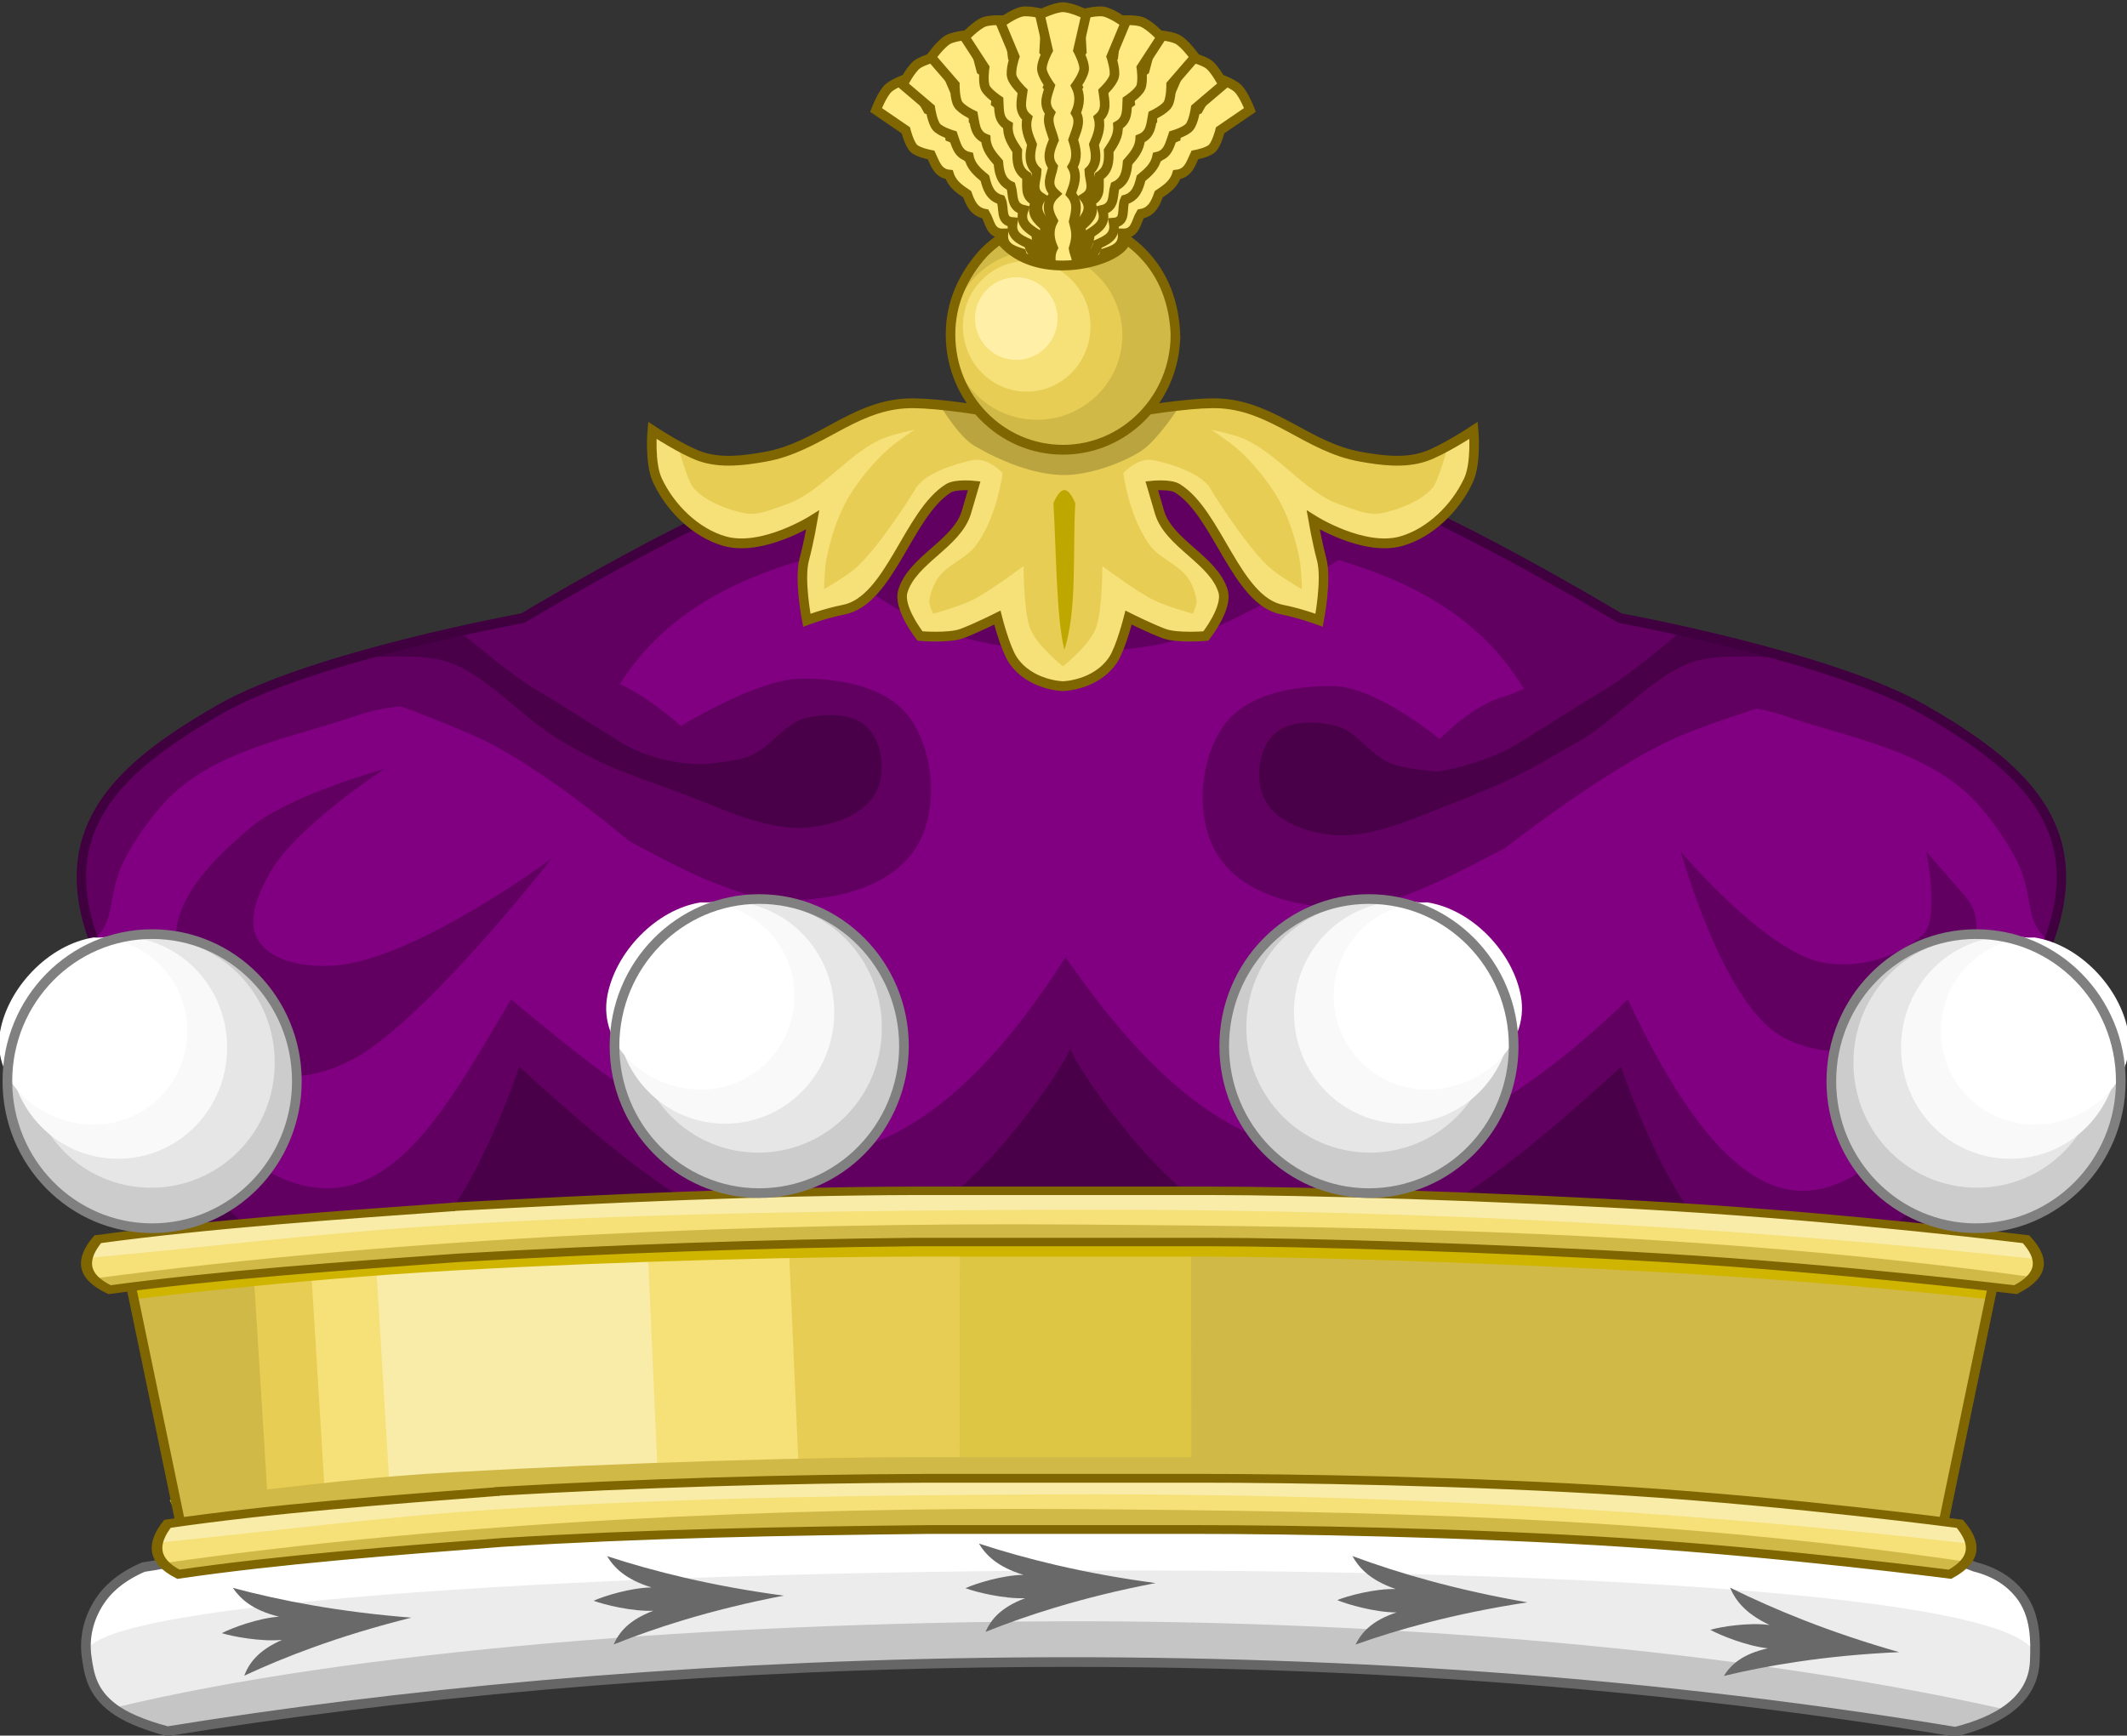 <?xml version="1.0" encoding="UTF-8" standalone="no"?>
<!-- Created with Inkscape (http://www.inkscape.org/) -->

<svg
   xmlns:dc="http://purl.org/dc/elements/1.1/"
   xmlns:cc="http://creativecommons.org/ns#"
   xmlns:rdf="http://www.w3.org/1999/02/22-rdf-syntax-ns#"
   xmlns:svg="http://www.w3.org/2000/svg"
   xmlns="http://www.w3.org/2000/svg"
   xmlns:sodipodi="http://sodipodi.sourceforge.net/DTD/sodipodi-0.dtd"
   xmlns:inkscape="http://www.inkscape.org/namespaces/inkscape"
   width="219.78"
   height="179.39"
   id="svg72355"
   version="1.1"
   inkscape:version="0.92.3 (2405546, 2018-03-11)"
   sodipodi:docname="Coronet_of_a_British_Baron.svg">
  <rect width="100%" height="100%" fill="#333333" stroke="none"/>
  <defs
     id="defs72357">
    <inkscape:perspective
       sodipodi:type="inkscape:persp3d"
       inkscape:vp_x="0 : 526.18109 : 1"
       inkscape:vp_y="0 : 1000 : 0"
       inkscape:vp_z="744.09448 : 526.18109 : 1"
       inkscape:persp3d-origin="372.04724 : 350.78739 : 1"
       id="perspective72363" />
    <inkscape:perspective
       id="perspective72245"
       inkscape:persp3d-origin="0.5 : 0.33333333 : 1"
       inkscape:vp_z="1 : 0.5 : 1"
       inkscape:vp_y="0 : 1000 : 0"
       inkscape:vp_x="0 : 0.5 : 1"
       sodipodi:type="inkscape:persp3d" />
  </defs>
  <sodipodi:namedview
     id="base"
     pagecolor="#ffffff"
     bordercolor="#666666"
     borderopacity="1.0"
     inkscape:pageopacity="0.0"
     inkscape:pageshadow="2"
     inkscape:zoom="2.0566772"
     inkscape:cx="96.701061"
     inkscape:cy="99.419444"
     inkscape:document-units="px"
     inkscape:current-layer="g16007-9-0-9-2"
     showgrid="false"
     inkscape:window-width="1366"
     inkscape:window-height="713"
     inkscape:window-x="0"
     inkscape:window-y="27"
     inkscape:window-maximized="1" />
  <g
     inkscape:label="Layer 1"
     inkscape:groupmode="layer"
     id="layer1"
     transform="translate(-265.11,-442.667)">
    <g
       id="g62354"
       style="display:inline;stroke-width:1;stroke-miterlimit:4;stroke-dasharray:none"
       transform="translate(-859.042,-267.548)">
      <g
         transform="translate(263.718,-7.292)"
         id="g58214-3"
         style="stroke-width:1;stroke-miterlimit:4;stroke-dasharray:none">
        <g
           style="stroke-width:1.207;stroke-miterlimit:4;stroke-dasharray:none"
           id="g16007-9-0-9-2"
           transform="matrix(0.806,0,0,0.851,688.294,138.444)">
          <path
             sodipodi:nodetypes="cccscscscscc"
             d="M 461.186,857.23 H 240.664 l -15.091,-62.649 c -5.265,-13.645 3.405,-21.061 16.267,-28.024 11.818,-6.398 38.765,-11.032 38.765,-11.032 0,0 24.193,-13.771 34.781,-16.473 14.409,-3.677 35.36,1.451 35.54,1.451 0.18,0 21.131,-5.127 35.54,-1.451 10.588,2.702 34.781,16.473 34.781,16.473 0,0 26.947,4.634 38.765,11.032 12.861,6.963 21.531,14.379 16.267,28.024 z"
             style="display:inline;fill:#810081;fill-opacity:1;stroke:none"
             id="path11739-1-7-5-8-2-1"
             inkscape:connector-curvature="0" />
          <path
             sodipodi:nodetypes="ccccccccccc"
             d="m 227.206,801.829 2.139,8.415 11.318,46.987 h 110.109 110.109 l 11.318,-46.987 2.622,-8.415 c -16.228,11.133 -29.678,46.218 -52.555,0 -34.335,31.333 -54.413,18.972 -72.095,-5.126 -26.757,39.851 -49.267,22.264 -71.084,5.126 -11.811,18.64 -22.634,40.64 -51.881,0 z"
             style="display:inline;fill:#620062;fill-opacity:1;stroke:none"
             id="path11739-1-7-9-1-1-3-5-8-8"
             inkscape:connector-curvature="0" />
          <path
             sodipodi:nodetypes="cccssscssscssscsssccc"
             d="M 350.772,857.23 H 240.664 L 229.345,810.243 c 0,0 9.645,14.948 16.819,19.794 3.438,2.322 7.659,3.893 11.807,3.936 3.621,0.038 7.554,-0.951 10.376,-3.22 6.202,-4.987 11.807,-20.752 11.807,-20.752 0,0 13.76,12.219 21.826,16.459 4.674,2.457 9.751,4.822 15.028,5.009 4.799,0.17 11.919,-1.933 16.101,-4.294 8.446,-4.767 18.606,-19.679 17.662,-19.679 -0.944,0 9.216,14.912 17.662,19.679 4.182,2.36 11.302,4.463 16.101,4.294 5.277,-0.187 10.354,-2.553 15.028,-5.009 8.066,-4.24 21.826,-16.459 21.826,-16.459 0,0 5.605,15.765 11.807,20.752 2.822,2.269 6.755,3.258 10.376,3.22 4.148,-0.043 8.37,-1.613 11.807,-3.936 7.175,-4.847 16.819,-19.794 16.819,-19.794 l -11.318,46.987 z"
             style="display:inline;fill:#490049;fill-opacity:1;stroke:none"
             id="path11739-1-7-9-1-3-3-3-3"
             inkscape:connector-curvature="0" />
          <g
             style="stroke-width:1.207;stroke-miterlimit:4;stroke-dasharray:none"
             id="g15969-3-7-7-1"
             transform="translate(163.87,125.1)">
            <path
               id="path11739-1-7-9-6-8-9-6-2"
               style="display:inline;fill:#620062;fill-opacity:1;stroke:none"
               d="m 61.702,669.405 c -5.265,-13.645 3.405,-21.061 16.267,-28.024 11.818,-6.398 38.765,-11.032 38.765,-11.032 0,0 24.193,-13.771 34.781,-16.473 14.409,-3.677 35.36,1.451 35.54,1.451 l 0.646,0.555 c -23.805,7.026 -54.762,3.769 -63.24,32.826 -12.166,-7.943 -21.437,-8.937 -29.225,-6.374 -7.837,2.579 -18.084,4.069 -24.358,10.4 -1.857,1.874 -4.915,5.834 -5.956,8.656 -1.337,3.623 -0.617,6.132 -3.22,8.014 z"
               sodipodi:nodetypes="cscscccsssc"
               inkscape:connector-curvature="0" />
            <path
               id="path11739-1-7-9-6-3-5-6-2-9"
               style="display:inline;fill:#620062;fill-opacity:1;stroke:none"
               d="m 312.149,669.405 c 5.265,-13.645 -3.405,-21.061 -16.267,-28.024 -11.818,-6.398 -38.765,-11.032 -38.765,-11.032 0,0 -24.193,-13.771 -34.781,-16.473 -14.409,-3.677 -35.36,1.451 -35.54,1.451 l -0.646,0.555 c 23.805,7.026 54.762,3.769 63.24,32.826 12.166,-7.943 21.437,-8.937 29.225,-6.374 7.837,2.579 18.084,4.069 24.358,10.4 1.857,1.874 4.915,5.834 5.956,8.656 1.337,3.623 0.617,6.132 3.22,8.014 z"
               sodipodi:nodetypes="cscscccsssc"
               inkscape:connector-curvature="0" />
          </g>
          <g
             style="stroke-width:1.207;stroke-miterlimit:4;stroke-dasharray:none"
             transform="translate(166.118,125.1)"
             id="g15965-8-3-9-8">
            <path
               style="fill:#620062;fill-opacity:1;stroke:none"
               d="m 93.306,639.209 c 0,0 10.608,3.577 15.717,5.844 8.181,3.631 18.987,12.386 18.987,12.386 5.315,2.763 13.678,7.052 19.666,7.224 6.136,0.176 13.886,-1.293 17.258,-6.422 2.87,-4.365 2.342,-11.481 -0.803,-15.653 -2.979,-3.953 -9.097,-4.852 -14.047,-4.816 -5.543,0.04 -15.335,5.746 -15.335,5.746 0,0 -5.195,-4.474 -9.273,-5.576 -5.473,-1.479 -14.703,-2.578 -14.703,-2.578 z"
               id="path15941-9-1-8-1"
               sodipodi:nodetypes="csssssscscc"
               inkscape:connector-curvature="0" />
            <path
               style="display:inline;fill:#620062;fill-opacity:1;stroke:none"
               d="m 282.469,638.533 c 0,0 -13.137,3.633 -19.461,6.139 -9.115,3.612 -22.569,13.675 -22.569,13.675 -5.397,2.6 -13.678,7.052 -19.666,7.224 -6.136,0.176 -13.886,-1.293 -17.258,-6.422 -2.87,-4.365 -2.342,-11.481 0.803,-15.653 2.979,-3.953 9.097,-4.852 14.047,-4.816 5.543,0.04 13.646,6.422 13.646,6.422 0,0 4.075,-4.029 8.153,-5.131 5.473,-1.479 13.351,-7.646 13.351,-7.646 z"
               id="path15941-6-6-5-5-6"
               sodipodi:nodetypes="csssssscscc"
               inkscape:connector-curvature="0" />
          </g>
          <g
             style="stroke-width:1.207;stroke-miterlimit:4;stroke-dasharray:none"
             transform="translate(163.006,125.1)"
             id="g15997-04-8-9-2">
            <path
               style="fill:#490049;fill-opacity:1;stroke:none"
               d="m 107.286,635.553 c 5.183,1.249 10.248,7 14.901,9.603 7.219,4.039 9.67,4.321 16.902,6.968 5.104,1.868 10.509,4.377 15.894,3.642 2.985,-0.407 6.576,-1.622 7.947,-4.305 1.165,-2.28 0.785,-5.774 -0.993,-7.616 -1.865,-1.932 -5.316,-1.86 -7.947,-1.325 -2.82,0.574 -4.597,3.606 -7.285,4.636 -1.881,0.721 -5.96,0.993 -5.96,0.993 0,0 -5.655,0.226 -10.611,-2.663 -3.761,-2.193 -7.462,-4.49 -11.258,-6.623 -3.057,-1.717 -9.934,-7.285 -9.934,-7.285 l -15.563,3.974 c 0,0 9.401,-1.086 13.907,0 z"
               id="path15973-2-0-2-7"
               sodipodi:nodetypes="cssssssscssccs"
               inkscape:connector-curvature="0" />
            <path
               style="display:inline;fill:#490049;fill-opacity:1;stroke:none"
               d="m 268.293,635.553 c -5.183,1.249 -10.248,7 -14.901,9.603 -7.219,4.039 -9.67,5.228 -16.902,7.875 -5.104,1.868 -10.509,4.377 -15.894,3.642 -2.985,-0.407 -6.576,-1.622 -7.947,-4.305 -1.165,-2.28 -0.785,-5.774 0.993,-7.616 1.865,-1.932 5.316,-1.86 7.947,-1.325 2.82,0.574 4.597,3.606 7.285,4.636 1.881,0.721 5.96,0.993 5.96,0.993 0,0 5.655,-0.681 10.611,-3.57 3.761,-2.193 7.462,-4.49 11.258,-6.623 3.057,-1.717 9.934,-7.285 9.934,-7.285 l 15.563,3.974 c 0,0 -9.401,-1.086 -13.907,0 z"
               id="path15973-4-3-9-5-3"
               sodipodi:nodetypes="cssssssscssccs"
               inkscape:connector-curvature="0" />
          </g>
          <path
             sodipodi:nodetypes="csssscsssc"
             id="path16001-3-2-5-8"
             d="m 262.893,773.82 c 0,0 -12.367,3.241 -17.203,7.133 -4.383,3.527 -9.683,8.221 -9.65,13.846 0.042,7.219 4.86,13.785 11.748,15.944 3.968,1.244 9.064,-0.309 12.588,-2.518 9.47,-5.934 23.916,-23.497 23.916,-23.497 0,0 -17.8,12.498 -28.112,13.007 -3.402,0.168 -7.975,-0.391 -9.65,-3.357 -1.336,-2.364 0.294,-5.636 1.678,-7.972 3.286,-5.547 14.686,-12.588 14.686,-12.588 z"
             style="fill:#620062;fill-opacity:1;stroke:none"
             inkscape:connector-curvature="0" />
          <path
             sodipodi:nodetypes="cssscssc"
             id="path16003-7-4-9-0"
             d="m 429.049,783.89 c 0,0 5.229,17.948 12.588,22.238 4.712,2.747 11.627,2.705 16.364,0 5.499,-3.141 11.848,-12.13 7.553,-16.783 l -5.035,-5.455 c 0,0 1.762,8.185 -0.42,10.07 -3.389,2.927 -8.613,4.218 -13.007,3.357 -7.357,-1.442 -18.042,-13.427 -18.042,-13.427 z"
             style="fill:#620062;fill-opacity:1;stroke:none"
             inkscape:connector-curvature="0" />
          <path
             sodipodi:nodetypes="cssscccc"
             id="path16005-0-3-1-1"
             d="m 314.921,745.288 c 0,0 10.956,8.248 17.203,10.909 6.491,2.765 13.616,3.396 20.56,3.357 5.679,-0.032 11.398,-0.779 16.783,-2.937 7.667,-3.073 21.818,-11.748 21.818,-11.748 l -33.567,-5.874 -7.133,1.678 z"
             style="fill:#620062;fill-opacity:1;stroke:none"
             inkscape:connector-curvature="0" />
          <path
             sodipodi:nodetypes="cccscscscscc"
             d="M 461.186,857.23 H 240.664 l -15.091,-62.649 c -5.265,-13.645 3.405,-21.061 16.267,-28.024 11.818,-6.398 38.765,-11.032 38.765,-11.032 0,0 24.193,-13.771 34.781,-16.473 14.409,-3.677 35.36,1.451 35.54,1.451 0.18,0 21.131,-5.127 35.54,-1.451 10.588,2.702 34.781,16.473 34.781,16.473 0,0 26.947,4.634 38.765,11.032 12.861,6.963 21.531,14.379 16.267,28.024 z"
             style="display:inline;fill:none;stroke:#400040;stroke-width:1.207;stroke-linecap:butt;stroke-linejoin:miter;stroke-miterlimit:4;stroke-dasharray:none;stroke-opacity:1"
             id="path11739-1-7-9-0-3-1-0"
             inkscape:connector-curvature="0" />
          <path
             sodipodi:nodetypes="cccscscscscc"
             d="M 419.82,498.898 H 199.297 l -15.091,-62.649 c -5.265,-13.645 3.405,-21.061 16.267,-28.024 11.818,-6.398 38.765,-11.032 38.765,-11.032 0,0 24.193,-13.771 34.781,-16.473 14.409,-3.677 35.36,1.451 35.54,1.451 0.18,0 21.131,-5.127 35.54,-1.451 10.588,2.702 34.781,16.473 34.781,16.473 0,0 26.947,4.634 38.765,11.032 12.861,6.963 21.531,14.379 16.267,28.024 z"
             style="display:inline;fill:#810081;fill-opacity:1;stroke:none;stroke-width:1.207;stroke-miterlimit:4;stroke-dasharray:none"
             id="path11739-1-7-5-8-2-1-6"
             inkscape:connector-curvature="0" />
          <path
             sodipodi:nodetypes="ccccccccccc"
             d="m 185.839,443.497 2.139,8.415 11.318,46.987 h 110.109 110.109 l 11.318,-46.987 2.622,-8.415 c -16.228,11.133 -29.678,46.218 -52.555,0 -34.335,31.333 -54.413,18.972 -72.095,-5.126 -26.757,39.851 -49.267,22.264 -71.084,5.126 -11.811,18.64 -22.634,40.64 -51.881,0 z"
             style="display:inline;fill:#620062;fill-opacity:1;stroke:none;stroke-width:1.207;stroke-miterlimit:4;stroke-dasharray:none"
             id="path11739-1-7-9-1-1-3-5-8-8-0"
             inkscape:connector-curvature="0" />
          <path
             sodipodi:nodetypes="cccssscssscssscsssccc"
             d="M 309.406,498.898 H 199.297 l -11.318,-46.987 c 0,0 9.645,14.948 16.819,19.794 3.438,2.322 7.659,3.893 11.807,3.936 3.621,0.038 7.554,-0.951 10.376,-3.22 6.202,-4.987 11.807,-20.752 11.807,-20.752 0,0 13.76,12.219 21.826,16.459 4.674,2.457 9.751,4.822 15.028,5.009 4.799,0.17 11.919,-1.933 16.101,-4.294 8.446,-4.767 18.606,-19.679 17.662,-19.679 -0.944,0 9.216,14.912 17.662,19.679 4.182,2.36 11.302,4.463 16.101,4.294 5.277,-0.187 10.354,-2.553 15.028,-5.009 8.066,-4.239 21.826,-16.459 21.826,-16.459 0,0 5.605,15.765 11.807,20.752 2.822,2.269 6.755,3.258 10.376,3.22 4.148,-0.043 8.37,-1.613 11.807,-3.936 7.175,-4.847 16.819,-19.794 16.819,-19.794 l -11.318,46.987 z"
             style="display:inline;fill:#490049;fill-opacity:1;stroke:none;stroke-width:1.207;stroke-miterlimit:4;stroke-dasharray:none"
             id="path11739-1-7-9-1-3-3-3-3-6"
             inkscape:connector-curvature="0" />
          <g
             transform="translate(122.504,-233.232)"
             style="display:inline;stroke-width:1.207;stroke-miterlimit:4;stroke-dasharray:none"
             id="g15969-3-7-7-1-2">
            <path
               id="path11739-1-7-9-6-8-9-6-2-6"
               style="display:inline;fill:#620062;fill-opacity:1;stroke:none"
               d="m 61.702,669.405 c -5.265,-13.645 3.405,-21.061 16.267,-28.024 11.818,-6.398 38.765,-11.032 38.765,-11.032 0,0 24.193,-13.771 34.781,-16.473 14.409,-3.677 35.36,1.451 35.54,1.451 l 0.646,0.555 c -23.805,7.026 -54.762,3.769 -63.24,32.826 -12.166,-7.943 -21.437,-8.937 -29.225,-6.374 -7.837,2.579 -18.084,4.069 -24.358,10.4 -1.857,1.874 -4.915,5.834 -5.956,8.656 -1.337,3.623 -0.617,6.132 -3.22,8.014 z"
               sodipodi:nodetypes="cscscccsssc"
               inkscape:connector-curvature="0" />
            <path
               id="path11739-1-7-9-6-3-5-6-2-9-1"
               style="display:inline;fill:#620062;fill-opacity:1;stroke:none"
               d="m 312.149,669.405 c 5.265,-13.645 -3.405,-21.061 -16.267,-28.024 -11.818,-6.398 -38.765,-11.032 -38.765,-11.032 0,0 -24.193,-13.771 -34.781,-16.473 -14.409,-3.677 -35.36,1.451 -35.54,1.451 l -0.646,0.555 c 23.805,7.026 54.762,3.769 63.24,32.826 12.166,-7.943 21.437,-8.937 29.225,-6.374 7.837,2.579 18.084,4.069 24.358,10.4 1.857,1.874 4.915,5.834 5.956,8.656 1.337,3.623 0.617,6.132 3.22,8.014 z"
               sodipodi:nodetypes="cscscccsssc"
               inkscape:connector-curvature="0" />
          </g>
          <g
             style="display:inline;stroke-width:1.207;stroke-miterlimit:4;stroke-dasharray:none"
             transform="translate(124.751,-233.232)"
             id="g15965-8-3-9-8-8">
            <path
               style="fill:#620062;fill-opacity:1;stroke:none"
               d="m 93.306,639.209 c 0,0 10.608,3.577 15.717,5.844 8.181,3.631 18.987,12.386 18.987,12.386 5.315,2.763 13.678,7.052 19.666,7.224 6.136,0.176 13.886,-1.293 17.258,-6.422 2.87,-4.365 2.342,-11.481 -0.803,-15.653 -2.979,-3.953 -9.097,-4.852 -14.047,-4.816 -5.543,0.04 -15.335,5.746 -15.335,5.746 0,0 -5.195,-4.474 -9.273,-5.576 -5.473,-1.479 -14.703,-2.578 -14.703,-2.578 z"
               id="path15941-9-1-8-1-7"
               sodipodi:nodetypes="csssssscscc"
               inkscape:connector-curvature="0" />
            <path
               style="display:inline;fill:#620062;fill-opacity:1;stroke:none"
               d="m 282.469,638.533 c 0,0 -13.137,3.633 -19.461,6.139 -9.115,3.612 -22.569,13.675 -22.569,13.675 -5.397,2.6 -13.678,7.052 -19.666,7.224 -6.136,0.176 -13.886,-1.293 -17.258,-6.422 -2.87,-4.365 -2.342,-11.481 0.803,-15.653 2.979,-3.953 9.097,-4.852 14.047,-4.816 5.543,0.04 13.646,6.422 13.646,6.422 0,0 4.075,-4.029 8.153,-5.131 5.473,-1.479 13.351,-7.646 13.351,-7.646 z"
               id="path15941-6-6-5-5-6-9"
               sodipodi:nodetypes="csssssscscc"
               inkscape:connector-curvature="0" />
          </g>
          <g
             style="display:inline;stroke-width:1.207;stroke-miterlimit:4;stroke-dasharray:none"
             transform="translate(121.64,-233.232)"
             id="g15997-04-8-9-2-2">
            <path
               style="fill:#490049;fill-opacity:1;stroke:none"
               d="m 107.286,635.553 c 5.183,1.249 10.248,7 14.901,9.603 7.219,4.039 9.67,4.321 16.902,6.968 5.104,1.868 10.509,4.377 15.894,3.642 2.985,-0.407 6.576,-1.622 7.947,-4.305 1.165,-2.28 0.785,-5.774 -0.993,-7.616 -1.865,-1.932 -5.316,-1.86 -7.947,-1.325 -2.82,0.574 -4.597,3.606 -7.285,4.636 -1.881,0.721 -5.96,0.993 -5.96,0.993 0,0 -5.655,0.226 -10.611,-2.663 -3.761,-2.193 -7.462,-4.49 -11.258,-6.623 -3.057,-1.717 -9.934,-7.285 -9.934,-7.285 l -15.563,3.974 c 0,0 9.401,-1.086 13.907,0 z"
               id="path15973-2-0-2-7-0"
               sodipodi:nodetypes="cssssssscssccs"
               inkscape:connector-curvature="0" />
            <path
               style="display:inline;fill:#490049;fill-opacity:1;stroke:none"
               d="m 268.293,635.553 c -5.183,1.249 -10.248,7 -14.901,9.603 -7.219,4.039 -9.67,5.228 -16.902,7.875 -5.104,1.868 -10.509,4.377 -15.894,3.642 -2.985,-0.407 -6.576,-1.622 -7.947,-4.305 -1.165,-2.28 -0.785,-5.774 0.993,-7.616 1.865,-1.932 5.316,-1.86 7.947,-1.325 2.82,0.574 4.597,3.606 7.285,4.636 1.881,0.721 5.96,0.993 5.96,0.993 0,0 5.655,-0.681 10.611,-3.57 3.761,-2.193 7.462,-4.49 11.258,-6.623 3.057,-1.717 9.934,-7.285 9.934,-7.285 l 15.563,3.974 c 0,0 -9.401,-1.086 -13.907,0 z"
               id="path15973-4-3-9-5-3-2"
               sodipodi:nodetypes="cssssssscssccs"
               inkscape:connector-curvature="0" />
          </g>
          <path
             sodipodi:nodetypes="csssscsssc"
             id="path16001-3-2-5-8-3"
             d="m 221.526,415.488 c 0,0 -12.367,3.241 -17.203,7.133 -4.383,3.527 -9.683,8.221 -9.65,13.846 0.042,7.219 4.86,13.785 11.748,15.944 3.968,1.244 9.064,-0.309 12.588,-2.518 9.47,-5.934 23.916,-23.497 23.916,-23.497 0,0 -17.8,12.498 -28.112,13.007 -3.402,0.168 -7.975,-0.391 -9.65,-3.357 -1.336,-2.364 0.294,-5.636 1.678,-7.972 3.286,-5.547 14.686,-12.588 14.686,-12.588 z"
             style="display:inline;fill:#620062;fill-opacity:1;stroke:none;stroke-width:1.207;stroke-miterlimit:4;stroke-dasharray:none"
             inkscape:connector-curvature="0" />
          <path
             sodipodi:nodetypes="cssscssc"
             id="path16003-7-4-9-0-7"
             d="m 387.682,425.558 c 0,0 5.229,17.948 12.588,22.238 4.712,2.747 11.627,2.705 16.364,0 5.499,-3.141 11.848,-12.13 7.553,-16.783 l -5.035,-5.455 c 0,0 1.762,8.185 -0.42,10.07 -3.389,2.927 -8.613,4.218 -13.007,3.357 -7.357,-1.442 -18.042,-13.427 -18.042,-13.427 z"
             style="display:inline;fill:#620062;fill-opacity:1;stroke:none;stroke-width:1.207;stroke-miterlimit:4;stroke-dasharray:none"
             inkscape:connector-curvature="0" />
          <path
             sodipodi:nodetypes="cssscccc"
             id="path16005-0-3-1-1-5"
             d="m 273.555,386.957 c 0,0 10.956,8.248 17.203,10.909 6.491,2.765 13.616,3.396 20.56,3.357 5.679,-0.032 11.398,-0.779 16.783,-2.937 7.667,-3.073 21.818,-11.748 21.818,-11.748 l -33.567,-5.874 -7.133,1.678 z"
             style="display:inline;fill:#620062;fill-opacity:1;stroke:none;stroke-width:1.207;stroke-miterlimit:4;stroke-dasharray:none"
             inkscape:connector-curvature="0" />
          <path
             sodipodi:nodetypes="cccscscscscc"
             d="M 419.82,498.898 H 199.297 l -15.091,-62.649 c -5.265,-13.645 3.405,-21.061 16.267,-28.024 11.818,-6.398 38.765,-11.032 38.765,-11.032 0,0 24.193,-13.771 34.781,-16.473 14.409,-3.677 35.36,1.451 35.54,1.451 0.18,0 21.131,-5.127 35.54,-1.451 10.588,2.702 34.781,16.473 34.781,16.473 0,0 26.947,4.634 38.765,11.032 12.861,6.963 21.531,14.379 16.267,28.024 z"
             style="display:inline;fill:none;stroke:#400040;stroke-width:1.207;stroke-linecap:butt;stroke-linejoin:miter;stroke-miterlimit:4;stroke-dasharray:none;stroke-opacity:1"
             id="path11739-1-7-9-0-3-1-0-9"
             inkscape:connector-curvature="0" />
        </g>
        <g
           style="stroke-width:1.109;stroke-miterlimit:4;stroke-dasharray:none"
           id="g6881-6-9-2-3-5-3-0-4-1-9"
           transform="matrix(0.891,0,0,0.913,803.605,205.25)">
          <g
             style="stroke-width:1.109;stroke-miterlimit:4;stroke-dasharray:none"
             transform="translate(-60.407,76.325)"
             id="g6865-4-7-6-5-7-3-3-3-9-2">
            <g
               style="stroke-width:1.109;stroke-miterlimit:4;stroke-dasharray:none"
               id="g6851-4-0-7-7-4-0-9-6-8-4">
              <g
                 id="g6807-3-8-3-6-7-7-9-7-4-9-1"
                 style="display:inline;stroke-width:1.109;stroke-miterlimit:4;stroke-dasharray:none"
                 transform="matrix(-1,0,0,1,494.923,0)">
                <path
                   id="path6590-3-9-7-6-9-3-7-4-5-2-4-7-5"
                   style="display:inline;fill:#ffe981;fill-opacity:1;stroke:#806600;stroke-width:1.109;stroke-linecap:butt;stroke-linejoin:miter;stroke-miterlimit:4;stroke-dasharray:none;stroke-opacity:1"
                   d="m 247.993,521.148 -1.213,-0.895 c -0.838,-0.611 0.368,-1.304 0.053,-2.402 -0.825,-0.623 -1.788,-1.117 -2.095,-2.223 -1.027,-0.434 -1.796,-1.109 -2.095,-2.223 -1.119,-0.349 -2.224,-0.71 -2.095,-2.223 -1.544,0.048 -1.543,-1.346 -2.095,-2.223 -1.271,-0.207 -1.722,-1.179 -2.095,-2.223 -0.877,-0.575 -1.753,-1.15 -2.095,-2.223 -1.337,-0.146 -1.628,-1.266 -2.095,-2.223 0,0 -1.475,-0.259 -1.994,-0.742 -0.551,-0.512 -0.939,-2.052 -0.939,-2.052 l -3.454,-2.307 c 0,0 0.703,-1.783 1.403,-2.436 0.7,-0.653 2.528,-1.231 2.528,-1.231 l 2.063,3.606 c 0,0 1.509,0.493 1.982,1.078 0.446,0.552 0.603,2.04 0.603,2.04 1.07,0.394 1.732,1.17 2.073,2.244 1.165,0.306 1.62,1.274 2.073,2.244 0.952,0.504 1.839,1.07 2.073,2.244 1.132,0.337 1.663,1.234 2.073,2.244 1.366,0.118 1.553,1.336 2.073,2.244 0.701,0.456 1.407,0.771 2.073,2.244 0.697,0.56 1.42,0.405 2.073,2.244 1.164,0.307 -0.526,1.451 -0.075,2.423 l -0.44,2.503 -0.358,0.268 z"
                   sodipodi:nodetypes="ccccccccccsccsccsccccccccccc"
                   inkscape:connector-curvature="0" />
                <path
                   id="path6590-3-9-0-9-1-8-4-2-0-4-4-8-5-1"
                   style="display:inline;fill:#ffe981;fill-opacity:1;stroke:#806600;stroke-width:1.109;stroke-linecap:butt;stroke-linejoin:miter;stroke-miterlimit:4;stroke-dasharray:none;stroke-opacity:1"
                   d="m 248.609,520.552 -2.388,-0.879 c -0.77,-0.695 0.405,-1.482 0.205,-2.607 -0.756,-0.705 -0.41,-1.296 -0.601,-2.428 -0.977,-0.538 -2.205,-1.112 -2.387,-2.25 -1.076,-0.463 -2.139,-0.937 -1.854,-2.428 -1.541,-0.112 -0.862,-1.676 -1.321,-2.606 -1.242,-0.338 -1.59,-1.351 -1.854,-2.428 -0.813,-0.662 -1.624,-1.325 -1.854,-2.428 -1.314,-0.283 -1.489,-1.428 -1.854,-2.428 0,0 -1.44,-0.411 -1.906,-0.945 -0.495,-0.567 -0.721,-2.138 -0.721,-2.138 l -3.197,-2.653 c 0,0 0.884,-1.701 1.647,-2.278 0.764,-0.577 2.641,-0.962 2.641,-0.962 l 1.679,3.8 c 0,0 1.45,0.647 1.86,1.278 0.386,0.595 0.388,2.092 0.388,2.092 1.024,0.503 1.601,1.343 1.829,2.447 1.127,0.425 1.48,1.435 1.829,2.447 0.895,0.6 1.718,1.255 1.829,2.447 1.091,0.452 1.527,1.399 1.829,2.447 1.347,0.259 1.407,1.49 1.829,2.447 0.65,0.526 1.32,0.913 1.829,2.447 0.636,0.63 0.117,0.55 0.576,2.447 1.126,0.426 -0.577,1.612 -0.229,2.626 l 0.193,2.537 z"
                   sodipodi:nodetypes="ccccccccccsccsccsccccccccccc"
                   inkscape:connector-curvature="0" />
                <path
                   id="path6590-3-9-0-2-0-4-6-1-4-0-9-3-1-3-9"
                   style="display:inline;fill:#ffe981;fill-opacity:1;stroke:#806600;stroke-width:1.109;stroke-linecap:butt;stroke-linejoin:miter;stroke-miterlimit:4;stroke-dasharray:none;stroke-opacity:1"
                   d="m 247.655,520.655 -2.226,-1.233 c -0.655,-0.804 0.086,-1.54 0.06,-2.683 -0.639,-0.812 0.345,-1.714 0.328,-2.862 -0.883,-0.681 -1.455,-1.53 -1.462,-2.683 -0.993,-0.622 -1.971,-1.252 -1.462,-2.683 -1.506,-0.346 -1.151,-1.694 -1.462,-2.683 -1.176,-0.523 -1.366,-1.578 -1.462,-2.683 -0.702,-0.779 -1.403,-1.558 -1.462,-2.683 -1.256,-0.48 -1.253,-1.638 -1.462,-2.683 0,0 -1.36,-0.626 -1.74,-1.225 -0.403,-0.635 -0.386,-2.223 -0.386,-2.223 l -2.755,-3.11 c 0,0 1.133,-1.546 1.976,-2 0.843,-0.454 2.757,-0.548 2.757,-0.548 l 1.079,4.012 c 0,0 1.334,0.861 1.643,1.547 0.291,0.647 0.064,2.127 0.064,2.127 0.935,0.653 1.378,1.571 1.435,2.697 1.049,0.592 1.243,1.644 1.435,2.697 0.793,0.73 1.506,1.502 1.435,2.697 1.009,0.613 1.295,1.616 1.435,2.697 1.291,0.461 1.163,1.687 1.435,2.697 0.562,0.619 1.165,1.104 1.435,2.697 0.532,0.719 -0.52,0.932 -0.356,2.876 1.048,0.593 -0.276,1.643 -0.087,2.697 l -0.196,2.537 3.6e-4,-2e-4 z"
                   sodipodi:nodetypes="ccccccccccsccsccsccccccccccc"
                   inkscape:connector-curvature="0" />
                <path
                   id="path6590-3-9-0-2-2-2-0-5-9-2-6-1-0-6-5-9"
                   style="display:inline;fill:#ffe981;fill-opacity:1;stroke:#806600;stroke-width:1.109;stroke-linecap:butt;stroke-linejoin:miter;stroke-miterlimit:4;stroke-dasharray:none;stroke-opacity:1"
                   d="m 248.005,520.85 -2.036,-1.526 c -0.539,-0.886 1.474,-2.08 1.604,-3.215 -0.522,-0.892 -1.222,-1.718 -1.081,-2.857 -0.782,-0.795 -1.233,-1.714 -1.081,-2.857 -0.899,-0.752 -1.781,-1.51 -1.081,-2.857 -1.445,-0.548 -0.908,-1.835 -1.081,-2.857 -1.094,-0.679 -1.137,-1.75 -1.081,-2.857 -0.589,-0.867 -1.177,-1.735 -1.081,-2.857 -1.178,-0.648 -1.018,-1.794 -1.081,-2.857 0,0 -1.262,-0.806 -1.556,-1.451 -0.312,-0.684 -0.079,-2.255 -0.079,-2.255 l -2.304,-3.457 c 0,0 1.334,-1.377 2.231,-1.711 0.897,-0.334 2.806,-0.166 2.806,-0.166 l 0.521,4.121 c 0,0 1.204,1.035 1.416,1.757 0.2,0.68 -0.227,2.115 -0.227,2.115 0.837,0.775 1.15,1.745 1.052,2.868 0.958,0.73 1.007,1.798 1.052,2.868 0.685,0.831 1.287,1.694 1.052,2.868 0.915,0.746 1.062,1.778 1.052,2.868 1.216,0.633 0.921,1.83 1.052,2.868 0.472,0.69 1.003,1.252 1.052,2.868 0.429,0.785 -1.53,1.277 -1.633,3.226 0.957,0.73 1.009,1.797 1.052,2.868 l -0.541,2.486 3.9e-4,-1.5e-4 z"
                   sodipodi:nodetypes="ccccccccccsccsccscccccccccccc"
                   inkscape:connector-curvature="0" />
                <path
                   id="path6590-3-9-0-2-2-7-3-8-7-5-9-6-9-1-0-5-3"
                   style="display:inline;fill:#ffe981;fill-opacity:1;stroke:#806600;stroke-width:1.109;stroke-linecap:butt;stroke-linejoin:miter;stroke-miterlimit:4;stroke-dasharray:none;stroke-opacity:1"
                   d="m 247.589,521.029 -0.47,-1.872 c -0.368,-0.969 -0.876,-1.914 -0.541,-3.007 -0.35,-0.973 -0.888,-1.912 -0.541,-3.007 -0.623,-0.925 -0.899,-1.91 -0.541,-3.007 -0.746,-0.903 -1.475,-1.81 -0.541,-3.007 -1.32,-0.803 -0.558,-1.97 -0.541,-3.007 -0.951,-0.868 -0.798,-1.928 -0.541,-3.007 -0.421,-0.96 -0.84,-1.921 -0.541,-3.007 -1.04,-0.852 -0.673,-1.95 -0.541,-3.007 0,0 -1.094,-1.023 -1.265,-1.711 -0.182,-0.73 0.334,-2.232 0.334,-2.232 l -1.634,-3.819 c 0,0 1.563,-1.11 2.506,-1.275 0.943,-0.165 2.789,0.349 2.789,0.349 l -0.241,4.147 c 0,0 0.995,1.238 1.072,1.986 0.072,0.705 -0.61,2.038 -0.61,2.038 0.682,0.915 0.812,1.926 0.511,3.012 0.809,0.892 0.662,1.952 0.511,3.012 0.522,0.943 0.956,1.9 0.511,3.012 0.764,0.9 0.72,1.942 0.511,3.012 1.08,0.845 0.572,1.968 0.511,3.012 0.338,0.765 0.757,1.415 0.511,3.012 0.278,0.85 -0.285,1.115 -0.742,3.012 0.807,0.893 0.664,1.952 0.511,3.012 l -0.986,2.346 4.1e-4,-7e-5 z"
                   sodipodi:nodetypes="ccccccccccsccsccscccccccccccc"
                   inkscape:connector-curvature="0" />
              </g>
              <g
                 style="stroke-width:1.109;stroke-miterlimit:4;stroke-dasharray:none"
                 id="g6807-10-6-9-9-1-3-5-2-0-3">
                <path
                   id="path6590-3-9-31-2-8-3-3-8-8-2-6-7"
                   style="display:inline;fill:#ffe981;fill-opacity:1;stroke:#806600;stroke-width:1.109;stroke-linecap:butt;stroke-linejoin:miter;stroke-miterlimit:4;stroke-dasharray:none;stroke-opacity:1"
                   d="m 247.993,521.148 -1.213,-0.895 c -0.838,-0.611 0.368,-1.304 0.053,-2.402 -0.825,-0.623 -1.788,-1.117 -2.095,-2.223 -1.027,-0.434 -1.796,-1.109 -2.095,-2.223 -1.119,-0.349 -2.224,-0.71 -2.095,-2.223 -1.544,0.048 -1.543,-1.346 -2.095,-2.223 -1.271,-0.207 -1.722,-1.179 -2.095,-2.223 -0.877,-0.575 -1.753,-1.15 -2.095,-2.223 -1.337,-0.146 -1.628,-1.266 -2.095,-2.223 0,0 -1.475,-0.259 -1.994,-0.742 -0.551,-0.512 -0.939,-2.052 -0.939,-2.052 l -3.454,-2.307 c 0,0 0.703,-1.783 1.403,-2.436 0.7,-0.653 2.528,-1.231 2.528,-1.231 l 2.063,3.606 c 0,0 1.509,0.493 1.982,1.078 0.446,0.552 0.603,2.04 0.603,2.04 1.07,0.394 1.732,1.17 2.073,2.244 1.165,0.306 1.62,1.274 2.073,2.244 0.952,0.504 1.839,1.07 2.073,2.244 1.132,0.337 1.663,1.234 2.073,2.244 1.366,0.118 1.553,1.336 2.073,2.244 0.701,0.456 1.407,0.771 2.073,2.244 0.697,0.56 1.42,0.405 2.073,2.244 1.164,0.307 -0.526,1.451 -0.075,2.423 l -0.44,2.503 -0.358,0.268 z"
                   sodipodi:nodetypes="ccccccccccsccsccsccccccccccc"
                   inkscape:connector-curvature="0" />
                <path
                   id="path6590-3-9-0-1-7-8-7-2-5-7-4-5-8"
                   style="display:inline;fill:#ffe981;fill-opacity:1;stroke:#806600;stroke-width:1.109;stroke-linecap:butt;stroke-linejoin:miter;stroke-miterlimit:4;stroke-dasharray:none;stroke-opacity:1"
                   d="m 248.609,520.552 -2.388,-0.879 c -0.77,-0.695 0.405,-1.482 0.205,-2.607 -0.756,-0.705 -0.41,-1.296 -0.601,-2.428 -0.977,-0.538 -2.146,-1.171 -2.328,-2.31 -1.076,-0.463 -2.139,-0.937 -1.854,-2.428 -1.541,-0.112 -0.922,-1.617 -1.38,-2.547 -1.242,-0.338 -1.59,-1.351 -1.854,-2.428 -0.813,-0.662 -1.624,-1.325 -1.854,-2.428 -1.314,-0.283 -1.489,-1.428 -1.854,-2.428 0,0 -1.44,-0.411 -1.906,-0.945 -0.495,-0.567 -0.721,-2.138 -0.721,-2.138 l -3.197,-2.653 c 0,0 0.884,-1.701 1.647,-2.278 0.764,-0.577 2.641,-0.962 2.641,-0.962 l 1.679,3.8 c 0,0 1.45,0.647 1.86,1.278 0.386,0.595 0.388,2.092 0.388,2.092 1.024,0.503 1.601,1.343 1.829,2.447 1.127,0.425 1.48,1.435 1.829,2.447 0.895,0.6 1.718,1.255 1.829,2.447 1.091,0.452 1.527,1.399 1.829,2.447 1.347,0.259 1.407,1.49 1.829,2.447 0.65,0.526 1.32,0.913 1.829,2.447 0.636,0.63 0.117,0.55 0.576,2.447 1.126,0.426 -0.577,1.612 -0.229,2.626 l 0.193,2.537 z"
                   sodipodi:nodetypes="ccccccccccsccsccsccccccccccc"
                   inkscape:connector-curvature="0" />
                <path
                   id="path6590-3-9-0-2-5-0-8-0-5-7-3-9-5-8"
                   style="display:inline;fill:#ffe981;fill-opacity:1;stroke:#806600;stroke-width:1.109;stroke-linecap:butt;stroke-linejoin:miter;stroke-miterlimit:4;stroke-dasharray:none;stroke-opacity:1"
                   d="m 247.655,520.655 -2.226,-1.233 c -0.655,-0.804 0.086,-1.54 0.06,-2.683 -0.639,-0.812 0.345,-1.714 0.328,-2.862 -0.883,-0.681 -1.455,-1.53 -1.462,-2.683 -0.993,-0.622 -1.971,-1.252 -1.462,-2.683 -1.506,-0.346 -1.151,-1.694 -1.462,-2.683 -1.176,-0.523 -1.366,-1.578 -1.462,-2.683 -0.702,-0.779 -1.403,-1.558 -1.462,-2.683 -1.256,-0.48 -1.253,-1.638 -1.462,-2.683 0,0 -1.36,-0.626 -1.74,-1.225 -0.403,-0.635 -0.386,-2.223 -0.386,-2.223 l -2.755,-3.11 c 0,0 1.133,-1.546 1.976,-2 0.843,-0.454 2.757,-0.548 2.757,-0.548 l 1.079,4.012 c 0,0 1.334,0.861 1.643,1.547 0.291,0.647 0.064,2.127 0.064,2.127 0.935,0.653 1.378,1.571 1.435,2.697 1.049,0.592 1.243,1.644 1.435,2.697 0.793,0.73 1.506,1.502 1.435,2.697 1.009,0.613 1.295,1.616 1.435,2.697 1.291,0.461 1.163,1.687 1.435,2.697 0.562,0.619 1.165,1.104 1.435,2.697 0.532,0.719 -0.52,0.932 -0.356,2.876 1.048,0.593 -0.276,1.643 -0.087,2.697 l -0.196,2.537 3.6e-4,-2e-4 z"
                   sodipodi:nodetypes="ccccccccccsccsccsccccccccccc"
                   inkscape:connector-curvature="0" />
                <path
                   id="path6590-3-9-0-2-2-0-3-7-0-8-0-4-5-8-1"
                   style="display:inline;fill:#ffe981;fill-opacity:1;stroke:#806600;stroke-width:1.109;stroke-linecap:butt;stroke-linejoin:miter;stroke-miterlimit:4;stroke-dasharray:none;stroke-opacity:1"
                   d="m 248.005,520.85 -2.036,-1.526 c -0.539,-0.886 1.474,-2.08 1.604,-3.215 -0.522,-0.892 -1.222,-1.718 -1.081,-2.857 -0.782,-0.795 -1.233,-1.714 -1.081,-2.857 -0.899,-0.752 -1.781,-1.51 -1.081,-2.857 -1.445,-0.548 -0.908,-1.835 -1.081,-2.857 -1.094,-0.679 -1.137,-1.75 -1.081,-2.857 -0.589,-0.867 -1.177,-1.735 -1.081,-2.857 -1.178,-0.648 -1.018,-1.794 -1.081,-2.857 0,0 -1.262,-0.806 -1.556,-1.451 -0.312,-0.684 -0.079,-2.255 -0.079,-2.255 l -2.304,-3.457 c 0,0 1.334,-1.377 2.231,-1.711 0.897,-0.334 2.806,-0.166 2.806,-0.166 l 0.521,4.121 c 0,0 1.204,1.035 1.416,1.757 0.2,0.68 -0.227,2.115 -0.227,2.115 0.837,0.775 1.15,1.745 1.052,2.868 0.958,0.73 1.007,1.798 1.052,2.868 0.685,0.831 1.287,1.694 1.052,2.868 0.915,0.746 1.062,1.778 1.052,2.868 1.216,0.633 0.921,1.83 1.052,2.868 0.472,0.69 1.003,1.252 1.052,2.868 0.429,0.785 -1.53,1.277 -1.633,3.226 0.957,0.73 1.009,1.797 1.052,2.868 l -0.541,2.486 3.9e-4,-1.5e-4 z"
                   sodipodi:nodetypes="ccccccccccsccsccscccccccccccc"
                   inkscape:connector-curvature="0" />
                <path
                   id="path6590-3-9-0-2-2-7-8-9-3-6-5-0-4-7-2-0"
                   style="display:inline;fill:#ffe981;fill-opacity:1;stroke:#806600;stroke-width:1.109;stroke-linecap:butt;stroke-linejoin:miter;stroke-miterlimit:4;stroke-dasharray:none;stroke-opacity:1"
                   d="m 247.589,521.029 -0.47,-1.872 c -0.368,-0.969 -0.876,-1.914 -0.541,-3.007 -0.35,-0.973 -0.888,-1.912 -0.541,-3.007 -0.623,-0.925 -0.899,-1.91 -0.541,-3.007 -0.746,-0.903 -1.475,-1.81 -0.541,-3.007 -1.32,-0.803 -0.558,-1.97 -0.541,-3.007 -0.951,-0.868 -0.798,-1.928 -0.541,-3.007 -0.421,-0.96 -0.84,-1.921 -0.541,-3.007 -1.04,-0.852 -0.673,-1.95 -0.541,-3.007 0,0 -1.094,-1.023 -1.265,-1.711 -0.182,-0.73 0.334,-2.232 0.334,-2.232 l -1.634,-3.819 c 0,0 1.563,-1.11 2.506,-1.275 0.943,-0.165 2.789,0.349 2.789,0.349 l -0.241,4.147 c 0,0 0.995,1.238 1.072,1.986 0.072,0.705 -0.61,2.038 -0.61,2.038 0.682,0.915 0.812,1.926 0.511,3.012 0.809,0.892 0.662,1.952 0.511,3.012 0.522,0.943 0.956,1.9 0.511,3.012 0.764,0.9 0.72,1.942 0.511,3.012 1.08,0.845 0.572,1.968 0.511,3.012 0.338,0.765 0.757,1.415 0.511,3.012 0.278,0.85 -0.285,1.115 -0.742,3.012 0.807,0.893 0.664,1.952 0.511,3.012 l -0.986,2.346 4.1e-4,-7e-5 z"
                   sodipodi:nodetypes="ccccccccccsccsccscccccccccccc"
                   inkscape:connector-curvature="0" />
              </g>
            </g>
            <path
               id="path6590-3-49-9-8-6-0-9-7-2-7-4"
               style="display:inline;fill:#ffe981;fill-opacity:1;stroke:#806600;stroke-width:1.109;stroke-linecap:butt;stroke-linejoin:miter;stroke-miterlimit:4;stroke-dasharray:none;stroke-opacity:1"
               d="m 247.462,521.053 -1.375,-2.141 c -0.196,-1.018 -0.271,-2.037 0.247,-3.055 -0.178,-1.018 -0.545,-2.037 -0.015,-3.055 -0.455,-1.018 -0.556,-2.037 -0.015,-3.055 -0.58,-1.018 -0.871,-2.037 0.256,-3.055 -1.162,-1.018 -0.448,-2.037 -0.252,-3.055 -0.788,-1.018 -0.336,-2.037 0.103,-3.055 -0.249,-1.018 -0.912,-2.037 -0.43,-3.055 -0.878,-1.018 -0.327,-2.037 -0.015,-3.055 0,0 -0.901,-1.196 -0.951,-1.903 -0.053,-0.75 0.714,-2.141 0.714,-2.141 l -0.951,-4.044 c 0,0 1.73,-0.825 2.688,-0.825 0.957,0 2.688,0.825 2.688,0.825 l -0.951,4.044 c 0,0 0.767,1.39 0.714,2.141 -0.05,0.707 -0.951,1.903 -0.951,1.903 0.514,1.018 0.468,2.037 -0.015,3.055 0.643,1.018 0.019,2.037 -0.312,3.055 0.352,1.018 0.555,2.037 -0.075,3.055 0.598,1.018 0.197,2.037 -0.193,3.055 0.919,1.018 0.571,2.125 0.331,3.143 0.201,0.812 0.503,1.524 -0.015,3.055 0.128,0.886 0.761,1.265 -0.015,3.055 0.642,1.018 0.505,1.948 0.171,2.967 l -1.375,2.141 h 4.2e-4 z"
               sodipodi:nodetypes="ccccccccccsccsccscccccccccccc"
               inkscape:connector-curvature="0" />
          </g>
          <g
             style="stroke-width:1.109;stroke-miterlimit:4;stroke-dasharray:none"
             id="g6491-3-9-8-2-5-3-2-0-4-7">
            <path
               id="path6385-7-05-1-9-5-6-3-4-6-4-9"
               style="display:inline;fill:#f6e078;fill-opacity:1;stroke:none"
               d="m 187.054,638.75 c 0,0 -3.841,-0.078 -5.82,-2.986 -0.898,-1.319 -1.792,-4.778 -1.792,-4.778 0,0 -2.534,1.244 -4.141,1.817 -1.515,0.54 -4.817,0.273 -4.817,0.273 0,0 -2.584,-3.173 -2,-5.076 1.093,-3.563 6.304,-5.388 7.375,-8.958 l 0.896,-2.986 c 0,0 -2.131,-0.221 -2.986,0.299 -4.671,2.84 -6.783,12.713 -12.152,13.736 -2.09,0.398 -4.271,1.194 -4.271,1.194 0,0 -0.918,-4.585 -0.299,-6.868 0.553,-2.038 0.986,-4.479 0.986,-4.479 0,0 -5.863,3.62 -10.243,2.389 -3.326,-0.935 -6.273,-3.751 -7.764,-6.868 -0.946,-1.978 -0.597,-5.673 -0.597,-5.673 0,0 3.571,2.306 5.673,2.986 2.368,0.766 5.014,0.43 7.465,0 6.047,-1.061 9.998,-4.973 16.124,-5.375 5.085,-0.333 19.11,0 18.361,0 -0.75,0 13.276,-0.333 18.361,0 6.127,0.401 10.077,4.314 16.124,5.375 2.451,0.43 5.097,0.766 7.465,0 2.103,-0.68 5.673,-2.986 5.673,-2.986 0,0 0.348,3.696 -0.597,5.673 -1.49,3.117 -4.438,5.932 -7.764,6.868 -4.379,1.232 -10.243,-2.389 -10.243,-2.389 0,0 0.433,2.441 0.986,4.479 0.62,2.283 -0.299,6.868 -0.299,6.868 0,0 -2.18,-0.796 -4.271,-1.194 -5.37,-1.023 -7.482,-10.896 -12.152,-13.736 -0.855,-0.52 -2.986,-0.299 -2.986,-0.299 l 0.896,2.986 c 1.071,3.57 6.282,5.395 7.375,8.958 0.584,1.903 -2,5.076 -2,5.076 0,0 -3.302,0.267 -4.817,-0.273 -1.608,-0.574 -4.141,-1.817 -4.141,-1.817 0,0 -0.894,3.458 -1.792,4.778 -1.979,2.908 -5.82,2.986 -5.82,2.986 z"
               sodipodi:nodetypes="cscscsccsscscsscssscssscsscscssccscscsc"
               inkscape:connector-curvature="0" />
            <path
               id="path6385-7-9-3-8-2-7-6-8-7-6-9-7-6-9"
               style="display:inline;fill:#e7cd54;fill-opacity:1;stroke:none"
               d="m 187.054,636.502 c 0,0 -3.112,-2.396 -3.835,-4.367 -0.752,-2.05 -0.728,-6.987 -0.728,-6.987 0,0 -3.754,2.744 -5.822,3.785 -1.618,0.814 -4.658,1.601 -4.658,1.601 0,0 -0.559,-0.982 -0.437,-1.601 0.173,-0.875 0.491,-1.755 1.019,-2.474 1.121,-1.527 3.218,-2.132 4.367,-3.639 2.488,-3.264 3.095,-8.206 3.095,-8.206 0,0 -1.723,-1.838 -3.531,-1.45 -1.966,0.422 -5.183,1.384 -6.405,2.981 0,0 -3.811,6.163 -6.841,9.003 -1.149,1.077 -3.93,2.62 -3.93,2.62 0,0 0.048,-2.35 0.291,-3.493 0.459,-2.161 1.127,-4.318 2.183,-6.259 1.322,-2.43 3.839,-5.412 6.113,-6.987 l 1.892,-1.31 c 0,0 -2.201,0.454 -3.348,0.873 -4.145,1.516 -7.434,6.231 -11.499,7.569 -1.524,0.502 -3.224,1.296 -4.803,1.019 -1.926,-0.338 -4.95,-1.484 -6.113,-3.057 -0.552,-0.747 -1.619,-4.371 -1.619,-4.371 1.107,0.358 2.881,1.28 4.705,1.497 2.077,0.247 4.221,-0.249 5.525,-0.478 6.047,-1.061 9.468,-5.569 15.595,-5.971 5.085,-0.333 19.64,1.391 18.784,1.391 -0.856,0 13.898,-1.724 18.983,-1.391 6.127,0.401 9.349,4.91 15.396,5.971 1.305,0.229 3.448,0.725 5.525,0.478 1.825,-0.217 3.598,-1.139 4.705,-1.497 0,0 -1.066,3.624 -1.619,4.371 -1.163,1.573 -4.187,2.718 -6.113,3.057 -1.58,0.277 -3.28,-0.517 -4.803,-1.019 -4.065,-1.338 -7.354,-6.053 -11.499,-7.569 -1.147,-0.42 -3.348,-0.873 -3.348,-0.873 l 1.892,1.31 c 2.274,1.574 4.791,4.557 6.113,6.987 1.056,1.941 1.724,4.098 2.183,6.259 0.243,1.143 0.291,3.493 0.291,3.493 0,0 -2.781,-1.543 -3.93,-2.62 -3.031,-2.84 -6.841,-9.003 -6.841,-9.003 -1.221,-1.597 -4.439,-2.559 -6.405,-2.981 -1.808,-0.389 -3.531,1.45 -3.531,1.45 0,0 0.607,4.943 3.095,8.206 1.149,1.507 3.245,2.112 4.367,3.639 0.528,0.719 0.846,1.599 1.019,2.474 0.122,0.619 -0.437,1.601 -0.437,1.601 0,0 -3.039,-0.787 -4.658,-1.601 -2.068,-1.04 -5.822,-3.785 -5.822,-3.785 0,0 0.025,4.937 -0.728,6.987 -0.724,1.971 -3.835,4.367 -3.835,4.367 z"
               sodipodi:nodetypes="cscscssscscscssccsssscssscssscssssccsscscscssscscsc"
               inkscape:connector-curvature="0" />
            <path
               style="fill:#baa440;fill-opacity:1;stroke:none"
               d="m 172.691,606.772 c 0,0 2.177,3.69 4.137,4.799 2.973,1.682 6.811,3.227 10.226,3.277 2.799,0.041 6.557,-1.201 8.953,-2.65 2.088,-1.263 4.742,-5.426 4.742,-5.426 l -13.72,1.525 z"
               id="path6484-3-2-8-6-5-5-9-6-0-0"
               sodipodi:nodetypes="csssccc"
               inkscape:connector-curvature="0" />
            <path
               id="path6385-7-9-8-3-6-1-7-0-4-0-3-9"
               style="display:inline;fill:none;stroke:#806600;stroke-width:1.109;stroke-linecap:butt;stroke-linejoin:miter;stroke-miterlimit:4;stroke-dasharray:none;stroke-opacity:1"
               d="m 187.054,638.75 c 0,0 -3.841,-0.078 -5.82,-2.986 -0.898,-1.319 -1.792,-4.778 -1.792,-4.778 0,0 -2.534,1.244 -4.141,1.817 -1.515,0.54 -4.817,0.273 -4.817,0.273 0,0 -2.584,-3.173 -2,-5.076 1.093,-3.563 6.304,-5.388 7.375,-8.958 l 0.896,-2.986 c 0,0 -2.131,-0.221 -2.986,0.299 -4.671,2.84 -6.783,12.713 -12.152,13.736 -2.09,0.398 -4.271,1.194 -4.271,1.194 0,0 -0.918,-4.585 -0.299,-6.868 0.553,-2.038 0.986,-4.479 0.986,-4.479 0,0 -5.863,3.62 -10.243,2.389 -3.326,-0.935 -6.273,-3.751 -7.764,-6.868 -0.946,-1.978 -0.597,-5.673 -0.597,-5.673 0,0 3.571,2.306 5.673,2.986 2.368,0.766 5.014,0.43 7.465,0 6.047,-1.061 9.998,-5.621 16.124,-6.023 5.085,-0.333 19.11,2.591 18.361,2.591 -0.75,0 13.276,-2.924 18.361,-2.591 6.127,0.401 10.077,4.962 16.124,6.023 2.451,0.43 5.097,0.766 7.465,0 2.103,-0.68 5.673,-2.986 5.673,-2.986 0,0 0.348,3.696 -0.597,5.673 -1.49,3.117 -4.438,5.932 -7.764,6.868 -4.379,1.232 -10.243,-2.389 -10.243,-2.389 0,0 0.433,2.441 0.986,4.479 0.62,2.283 -0.299,6.868 -0.299,6.868 0,0 -2.18,-0.796 -4.271,-1.194 -5.37,-1.023 -7.482,-10.896 -12.152,-13.736 -0.855,-0.52 -2.986,-0.299 -2.986,-0.299 l 0.896,2.986 c 1.071,3.57 6.282,5.395 7.375,8.958 0.584,1.903 -2,5.076 -2,5.076 0,0 -3.302,0.267 -4.817,-0.273 -1.608,-0.574 -4.141,-1.817 -4.141,-1.817 0,0 -0.894,3.458 -1.792,4.778 -1.979,2.908 -5.82,2.986 -5.82,2.986 z"
               sodipodi:nodetypes="cscscsccsscscsscssscssscsscscssccscscsc"
               inkscape:connector-curvature="0" />
            <path
               style="fill:#bea800;fill-opacity:1;stroke:none"
               d="m 185.944,618.044 c 0,0 0.576,-1.492 1.27,-1.492 0.694,0 1.27,1.492 1.27,1.492 -0.33,5.387 0.245,12.082 -1.27,16.581 -0.948,-3.742 -0.922,-11.037 -1.27,-16.581 z"
               id="path6489-7-6-9-4-5-5-7-6-5-4"
               sodipodi:nodetypes="csccc"
               inkscape:connector-curvature="0" />
          </g>
          <g
             style="stroke-width:1.109;stroke-miterlimit:4;stroke-dasharray:none"
             transform="translate(3.689081e-5)"
             id="g6567-8-55-5-7-3-2-5-0-8-7">
            <path
               transform="matrix(0.924,0,0,0.916,-40.096,120.467)"
               style="fill:#d1b948;fill-opacity:1;stroke:none"
               d="m 260.084,522.287 c 0,7.861 -6.322,14.234 -14.12,14.234 -7.798,0 -14.12,-6.373 -14.12,-14.234 -0.012,-3.856 1.574,-7.277 4.136,-10.065 0.639,-0.644 1.339,-1.227 2.09,-1.738 1.95,2.432 4.997,3.285 7.896,3.269 4.092,-0.023 7.889,-1.778 7.894,-3.269 0.751,0.512 1.451,1.094 2.09,1.738 2.718,2.716 3.983,6.268 4.136,10.065 z"
               id="path6482-04-8-9-8-5-4-8-3-3-6"
               sodipodi:nodetypes="cscccsccc"
               inkscape:connector-curvature="0" />
            <path
               sodipodi:nodetypes="cssccc"
               id="path6499-5-1-6-0-6-1-7-1-3-1"
               d="m 189.985,598.184 c 0,3.365 -2.972,6.093 -6.637,6.093 -3.666,0 -6.637,-2.728 -6.637,-6.093 0,-2.941 2.27,-5.396 5.29,-5.968 1.125,0.439 2.551,0.997 4.503,0.605 2.074,1.03 3.483,3.045 3.483,5.363 z"
               style="fill:#e7cd54;fill-opacity:1;stroke:none"
               transform="matrix(1.492,0,0,1.571,-89.518,-340.731)"
               inkscape:connector-curvature="0" />
            <ellipse
               style="display:inline;fill:#f6e078;fill-opacity:1;stroke:none"
               id="path6499-2-71-4-8-2-3-3-3-4-2-5"
               transform="matrix(1.115,0,0,1.214,-21.584,-128.182)"
               cx="183.347"
               cy="598.184"
               rx="6.637"
               ry="6.093" />
            <ellipse
               style="display:inline;fill:#ffefa7;fill-opacity:1;stroke:none"
               id="path6499-2-4-0-7-6-7-2-3-7-5-1-2"
               transform="matrix(0.721,0,0,0.768,49.444,137.73)"
               cx="183.347"
               cy="598.184"
               rx="6.637"
               ry="6.093" />
            <path
               style="display:inline;fill:none;stroke:#806600;stroke-width:1.109;stroke-miterlimit:4;stroke-dasharray:none"
               d="m 200.094,598.945 c 0,7.202 -5.838,13.04 -13.04,13.04 -7.202,0 -13.04,-5.838 -13.04,-13.04 -0.011,-3.532 1.453,-6.667 3.819,-9.221 0.59,-0.59 1.236,-1.124 1.93,-1.592 1.801,2.228 4.615,3.009 7.292,2.994 3.779,-0.021 7.286,-1.629 7.29,-2.994 0.694,0.469 1.34,1.002 1.93,1.592 2.51,2.489 3.679,5.742 3.819,9.221 z"
               id="path6482-0-6-13-9-5-7-3-0-7-6-7"
               sodipodi:nodetypes="cscccsccc"
               inkscape:connector-curvature="0" />
          </g>
        </g>
      </g>
      <g
         id="g62294"
         style="stroke-width:1;stroke-miterlimit:4;stroke-dasharray:none">
        <g
           id="g17126-0-7-9-6-6-9-3-0-2-2-4"
           transform="matrix(1.009,0,0,1.009,601.695,1103.951)"
           style="stroke-width:0.991;stroke-miterlimit:4;stroke-dasharray:none">
          <g
             style="stroke-width:1.165;stroke-miterlimit:4;stroke-dasharray:none"
             transform="matrix(0.85,0,0,0.85,357.746,-645.431)"
             id="g11106-2-5-7-4-4-5-1-3-1-8-6">
            <path
               style="color:#000000;font-style:normal;font-variant:normal;font-weight:normal;font-stretch:normal;font-size:medium;line-height:normal;font-family:'Bitstream Vera Sans';-inkscape-font-specification:'Bitstream Vera Sans';text-indent:0;text-align:start;text-decoration:none;text-decoration-line:none;letter-spacing:normal;word-spacing:normal;text-transform:none;writing-mode:lr-tb;direction:ltr;text-anchor:start;display:inline;overflow:visible;visibility:visible;fill:#ffffff;fill-opacity:1;stroke:none;stroke-width:1.165;marker:none;enable-background:accumulate"
               d="m 247.504,479.162 c 0,0 -0.04,0.026 -0.062,0.031 -0.02,0.005 -0.042,-0.002 -0.062,0 -12.483,0.966 -28.931,8.019 -41.812,9.906 -2.53,1.092 -4.238,2.54 -5.287,4.152 -1.347,2.069 -1.854,4.376 -1.554,6.61 0.298,2.214 0.69,4.329 3.201,6.221 1.328,1.001 3.368,1.94 6.546,2.798 53.99,-8.76 134.867,-13.278 215.406,0.062 2.688,-0.683 4.724,-1.579 6.213,-2.643 2.293,-1.639 3.285,-3.675 3.357,-5.943 0.073,-2.318 0.171,-5.5 -1.831,-8 -1.166,-1.455 -2.905,-2.663 -5.395,-3.289 0,0 -21.935,-8.594 -41.719,-9.875 -19.846,-1.285 -41.592,-1.594 -52.062,-1.594 -10.958,0 -21.917,0 -32.875,0 -0.021,0 -0.042,0 -0.062,0 -0.021,0 -0.042,-9e-5 -0.062,0 -17.325,0.073 -36.438,-6.175 -51.937,1.563 z"
               id="path8995-2-0-7-2-4-3-8-3-1-5-9-9-3-8-0-1-1-6-8-9-9"
               sodipodi:nodetypes="csscsssccssscssssss"
               inkscape:connector-curvature="0" />
            <path
               style="color:#000000;font-style:normal;font-variant:normal;font-weight:normal;font-stretch:normal;font-size:medium;line-height:normal;font-family:'Bitstream Vera Sans';-inkscape-font-specification:'Bitstream Vera Sans';text-indent:0;text-align:start;text-decoration:none;text-decoration-line:none;letter-spacing:normal;word-spacing:normal;text-transform:none;writing-mode:lr-tb;direction:ltr;text-anchor:start;display:inline;overflow:visible;visibility:visible;fill:#ececec;fill-opacity:1;stroke:none;stroke-width:1.165;marker:none;enable-background:accumulate"
               d="m 198.725,499.861 c 0.298,2.214 0.69,4.329 3.201,6.221 1.328,1.001 3.368,1.94 6.546,2.798 53.99,-8.76 134.867,-13.278 215.406,0.062 2.688,-0.683 4.724,-1.579 6.213,-2.643 2.293,-1.639 3.285,-3.675 3.357,-5.943 3.689,-15.776 -238.823,-12.957 -234.723,-0.496 z"
               id="path8995-2-0-7-2-4-3-8-3-1-5-5-8-9-3-1-0-5-7-7-8-5-3-2"
               sodipodi:nodetypes="csccscc"
               inkscape:connector-curvature="0" />
            <path
               style="color:#000000;font-style:normal;font-variant:normal;font-weight:normal;font-stretch:normal;font-size:medium;line-height:normal;font-family:'Bitstream Vera Sans';-inkscape-font-specification:'Bitstream Vera Sans';text-indent:0;text-align:start;text-decoration:none;text-decoration-line:none;letter-spacing:normal;word-spacing:normal;text-transform:none;writing-mode:lr-tb;direction:ltr;text-anchor:start;display:inline;overflow:visible;visibility:visible;fill:#c5c5c5;fill-opacity:1;stroke:none;stroke-width:1.165;marker:none;enable-background:accumulate"
               d="m 201.926,506.082 c 1.328,1.001 3.368,1.94 6.546,2.798 53.99,-8.76 134.867,-13.278 215.406,0.062 2.688,-0.683 4.724,-1.579 6.213,-2.643 -35.648,-8.063 -80.61,-10.845 -115.146,-10.665 -40.175,0.209 -83.898,3.4 -113.019,10.447 z"
               id="path8995-2-0-7-2-4-3-8-3-1-5-5-8-2-9-8-0-1-8-6-9-6-7-8-3"
               sodipodi:nodetypes="ccccsc"
               inkscape:connector-curvature="0" />
            <path
               style="color:#000000;font-style:normal;font-variant:normal;font-weight:normal;font-stretch:normal;font-size:medium;line-height:normal;font-family:'Bitstream Vera Sans';-inkscape-font-specification:'Bitstream Vera Sans';text-indent:0;text-align:start;text-decoration:none;text-decoration-line:none;letter-spacing:normal;word-spacing:normal;text-transform:none;writing-mode:lr-tb;direction:ltr;text-anchor:start;display:inline;overflow:visible;visibility:visible;fill:none;stroke:#666666;stroke-width:1.165;stroke-miterlimit:4;stroke-dasharray:none;marker:none;enable-background:accumulate"
               d="m 247.504,479.162 c 0,0 -0.04,0.026 -0.062,0.031 -0.02,0.005 -0.042,-0.002 -0.062,0 -12.483,0.966 -28.931,8.019 -41.812,9.906 -2.53,1.092 -4.238,2.54 -5.287,4.152 -1.347,2.069 -1.854,4.376 -1.554,6.61 0.298,2.214 0.69,4.329 3.201,6.221 1.328,1.001 3.368,1.94 6.546,2.798 53.99,-8.76 134.867,-13.278 215.406,0.062 2.688,-0.683 4.724,-1.579 6.213,-2.643 2.293,-1.639 3.285,-3.675 3.357,-5.943 0.073,-2.318 0.171,-5.5 -1.831,-8 -1.166,-1.455 -2.905,-2.663 -5.395,-3.289 0,0 -21.935,-8.594 -41.719,-9.875 -19.846,-1.285 -41.592,-1.594 -52.062,-1.594 -10.958,0 -21.917,0 -32.875,0 -0.021,0 -0.042,0 -0.062,0 -0.021,0 -0.042,-9e-5 -0.062,0 -17.325,0.073 -36.438,-6.175 -51.937,1.563 z"
               id="path8995-2-0-7-2-4-3-8-3-1-5-5-1-6-2-0-9-0-7-0-8-6-3"
               sodipodi:nodetypes="csscsssccssscssssss"
               inkscape:connector-curvature="0" />
          </g>
          <g
             transform="translate(-1.522)"
             id="g17117-4-0-3-5-2-5-9-2-2-1-0"
             style="stroke-width:0.991;stroke-miterlimit:4;stroke-dasharray:none">
            <path
               style="display:inline;fill:#696969;fill-opacity:1;stroke:none"
               d="m 637.655,-228.062 c -3.608,-0.484 -6.983,-1.104 -10.156,-1.84 -2.794,-0.649 -5.431,-1.388 -7.934,-2.205 0.731,1.19 1.874,2.378 4.561,3.205 -2.157,0.024 -4.943,0.906 -5.941,1.363 1.062,0.401 3.967,1.116 6.119,1.025 -2.554,0.967 -3.514,2.226 -4.066,3.451 2.241,-0.895 4.612,-1.728 7.132,-2.489 3.177,-0.958 6.591,-1.802 10.284,-2.51 z"
               id="path13625-3-6-46-4-6-79-39-8-6-4-2-7-4-3-6-2-7-7-6-8"
               sodipodi:nodetypes="cscccccsc"
               inkscape:connector-curvature="0" />
            <g
               id="g17109-4-4-1-2-2-1-9-9-6-8-0"
               style="stroke-width:0.991;stroke-miterlimit:4;stroke-dasharray:none">
              <path
                 sodipodi:nodetypes="cscccccsc"
                 id="path13625-3-6-46-4-6-79-39-1-8-8-6-6-1-0-1-6-9-9"
                 d="m 561.448,-224.519 c -3.629,-0.285 -7.033,-0.72 -10.241,-1.282 -2.825,-0.495 -5.499,-1.089 -8.043,-1.767 0.795,1.148 2.001,2.272 4.73,2.95 -2.152,0.142 -4.886,1.176 -5.858,1.686 1.082,0.343 4.022,0.898 6.166,0.689 -2.497,1.106 -3.387,2.415 -3.871,3.668 2.188,-1.016 4.51,-1.978 6.986,-2.875 3.119,-1.131 6.483,-2.16 10.131,-3.069 z"
                 style="display:inline;fill:#696969;fill-opacity:1;stroke:none"
                 inkscape:connector-curvature="0" />
              <path
                 sodipodi:nodetypes="cscccccsc"
                 id="path13625-3-6-46-4-6-79-39-8-7-4-3-9-7-8-5-1-6-2-4-5"
                 d="m 713.805,-220.986 c -3.501,-0.998 -6.751,-2.098 -9.785,-3.284 -2.671,-1.045 -5.175,-2.156 -7.534,-3.325 0.552,1.283 1.512,2.623 4.052,3.828 -2.138,-0.287 -5.022,0.185 -6.075,0.493 0.993,0.55 3.765,1.676 5.907,1.896 -2.667,0.589 -3.799,1.697 -4.52,2.829 2.346,-0.563 4.813,-1.046 7.417,-1.435 3.282,-0.491 6.782,-0.833 10.538,-1.002 z"
                 style="display:inline;fill:#696969;fill-opacity:1;stroke:none"
                 inkscape:connector-curvature="0" />
            </g>
            <g
               id="g17113-1-9-3-9-3-6-5-7-4-7-7"
               transform="translate(1.709)"
               style="stroke-width:0.991;stroke-miterlimit:4;stroke-dasharray:none">
              <path
                 sodipodi:nodetypes="cscccccsc"
                 id="path13625-3-6-46-4-6-79-39-8-71-0-7-5-6-9-1-1-0-6-9"
                 d="m 597.869,-226.773 c -3.608,-0.484 -6.983,-1.104 -10.156,-1.84 -2.794,-0.649 -5.431,-1.388 -7.934,-2.205 0.731,1.19 1.874,2.378 4.561,3.205 -2.157,0.024 -4.943,0.906 -5.941,1.363 1.062,0.401 3.967,1.116 6.119,1.025 -2.554,0.967 -3.514,2.226 -4.066,3.451 2.241,-0.895 4.612,-1.728 7.132,-2.489 3.177,-0.958 6.591,-1.802 10.284,-2.51 z"
                 style="display:inline;fill:#696969;fill-opacity:1;stroke:none"
                 inkscape:connector-curvature="0" />
              <path
                 sodipodi:nodetypes="cscccccsc"
                 id="path13625-3-6-46-4-6-79-39-8-7-6-9-5-4-9-6-0-3-8-9-6-3"
                 d="m 674.025,-226.087 c -3.587,-0.623 -6.935,-1.373 -10.077,-2.231 -2.767,-0.756 -5.374,-1.597 -7.843,-2.51 0.684,1.217 1.78,2.449 4.434,3.379 -2.156,-0.059 -4.975,0.715 -5.989,1.132 1.045,0.442 3.921,1.269 6.075,1.261 -2.59,0.868 -3.598,2.089 -4.196,3.291 2.274,-0.808 4.675,-1.549 7.223,-2.211 3.211,-0.835 6.656,-1.546 10.373,-2.11 z"
                 style="display:inline;fill:#696969;fill-opacity:1;stroke:none"
                 inkscape:connector-curvature="0" />
            </g>
          </g>
        </g>
        <g
           style="display:inline;stroke-width:1.169;stroke-miterlimit:4;stroke-dasharray:none"
           id="g11746-2-0-7-0-1-0-7-7-4-2-4-6-8-5-9-3"
           transform="matrix(0.855,0,0,0.855,808.97,541.909)">
          <path
             sodipodi:nodetypes="cssssccscc"
             id="path8971-7-4-4-6-7-1-2-1-3-8-8-0-1-5-0-2"
             d="m 390.388,381.079 c 0,0 12.056,-0.884 33.297,-2.083 21.242,-1.199 44,-1.829 55.609,-1.829 1.857,0 33.536,0 35.387,0 11.245,0 34.538,0.63 55.609,1.829 21.071,1.199 33.055,2.205 33.055,2.205 l 7.388,-33.005 c 0,0 -75.7,-6.831 -113.745,-6.831 -38.046,10e-6 -113.745,6.831 -113.745,6.831 z"
             style="fill:#d1b948;fill-opacity:1;fill-rule:evenodd;stroke:none"
             inkscape:connector-curvature="0" />
          <path
             sodipodi:nodetypes="ccccc"
             id="path8973-3-6-4-47-1-5-3-5-6-5-3-1-3-1-4-4"
             d="m 482.92,341.441 29.641,0.146 0.064,35.396 h -28.107 z"
             style="display:inline;overflow:visible;visibility:visible;fill:#ddc643;fill-opacity:1;fill-rule:evenodd;stroke:none;stroke-width:1.169;marker:none;enable-background:accumulate"
             inkscape:connector-curvature="0" />
          <path
             sodipodi:nodetypes="ccccc"
             id="path8979-9-0-9-8-8-8-8-2-5-9-9-8-7-3-4-3"
             d="m 399.023,346.474 85.628,-5.28 -0.055,34.195 -83.535,3.881 z"
             style="display:inline;overflow:visible;visibility:visible;fill:#e7cd54;fill-opacity:1;fill-rule:evenodd;stroke:none;stroke-width:1.169;marker:none;enable-background:accumulate"
             inkscape:connector-curvature="0" />
          <path
             sodipodi:nodetypes="ccccc"
             id="path8981-7-3-1-4-4-2-3-1-9-4-5-5-0-8-8-3"
             d="m 405.943,345.532 57.768,-3.853 1.529,34.637 -57.258,2.676 z"
             style="display:inline;overflow:visible;visibility:visible;fill:#f6e078;fill-opacity:1;fill-rule:evenodd;stroke:none;stroke-width:1.169;marker:none;enable-background:accumulate"
             inkscape:connector-curvature="0" />
          <path
             sodipodi:nodetypes="cccccc"
             id="path8983-7-2-5-0-0-5-5-1-5-3-5-9-2-4-6-5"
             d="m 413.786,344.766 32.903,-2.118 1.529,34.7 -16.197,0.588 -16.197,0.588 z"
             style="display:inline;overflow:visible;visibility:visible;fill:#f8eca8;fill-opacity:1;fill-rule:evenodd;stroke:none;stroke-width:1.169;marker:none;enable-background:accumulate"
             inkscape:connector-curvature="0" />
          <path
             sodipodi:nodetypes="cccccsssccssc"
             id="path8991-9-6-5-0-7-0-1-0-4-9-7-3-3-8-4-1"
             d="m 478.97,373.001 c -11.723,0 -34.477,0.626 -55.783,1.829 -13.345,0.769 -20.741,2.05 -34.044,3.355 0,0 1.331,2.806 1.331,2.806 13.389,-1.219 19.657,-1.418 33.076,-2.226 21.178,-1.196 43.924,-1.829 55.419,-1.829 1.857,0 33.536,0 35.387,0 11.128,0 34.433,0.634 55.435,1.829 20.937,1.192 33.698,2.347 33.698,2.347 0,0 0.641,-2.657 0.641,-2.657 0,0 -12.771,-2.419 -33.976,-3.626 -21.139,-1.203 -44.436,-1.829 -55.798,-1.829 -1.852,0 -33.531,0 -35.387,0 z"
             style="display:inline;fill:#d1b948;fill-opacity:1;fill-rule:evenodd;stroke:none"
             inkscape:connector-curvature="0" />
          <path
             sodipodi:nodetypes="cccssssccssccc"
             id="path8993-5-9-5-62-7-2-5-1-9-0-0-3-2-5-7-0"
             d="m 423.188,344.456 c -21.376,1.207 -39.864,3.646 -39.864,3.646 0,0 1.337,5.837 1.337,5.837 0,0 17.782,-2.317 38.889,-3.509 21.178,-1.196 43.924,-1.671 55.419,-1.671 1.857,0 33.536,0 35.387,0 11.128,0 34.784,0.73 55.786,1.925 20.937,1.192 39.16,3.255 39.16,3.255 0,0 1.016,-5.837 1.016,-5.837 0,0 -18.96,-2.439 -40.164,-3.646 -21.139,-1.203 -44.436,-2.686 -55.798,-2.686 -1.852,0 -37.245,0 -35.387,0 -18.632,0.321 -37.21,1.616 -55.782,2.686 z"
             style="display:inline;fill:#d0b500;fill-opacity:1;fill-rule:evenodd;stroke:none"
             inkscape:connector-curvature="0" />
          <path
             d="m 496.501,341.725 c 38.012,-0.019 76.02,2.041 113.863,6.234 l -6.928,33.312 c -37.64,-3.379 -68.451,-4.283 -106.509,-4.581 m 0.504,-34.966 c -38.012,-0.019 -76.02,2.041 -113.863,6.234 l 6.928,33.312 c 37.64,-3.379 68.451,-4.283 106.509,-4.581"
             style="display:inline;fill:none;stroke:#806600;stroke-width:1.169;stroke-linecap:butt;stroke-linejoin:miter;stroke-miterlimit:4;stroke-dasharray:none;stroke-opacity:1"
             id="path8995-7-3-4-8-4-12-8-4-8-17-5-7-1-9-4-5-9"
             inkscape:connector-curvature="0" />
        </g>
        <g
           style="display:inline;stroke-width:1.322;stroke-miterlimit:4;stroke-dasharray:none"
           id="g8876-0-1-2-7-2-3-2-7-5-6-7-8-3-5-5-3"
           transform="matrix(0.865,0,0,0.662,1728.272,463.056)">
          <path
             sodipodi:nodetypes="ccccccccsccsccc"
             id="path8995-2-0-3-3-9-4-7-9-2-6-5-3-9-2-8-6-2-8"
             d="m -644.322,561.769 -0.031,0.031 h -0.031 c -13.369,1.257 -28.842,2.628 -42.344,5.031 -1.909,2.982 -2.067,5.701 1.406,7.875 12.963,-2.308 28.246,-3.711 41.625,-4.969 18.145,-1.374 36.44,-2.233 54.688,-2.469 h 35 c 10.916,0 33.968,0.87 54.688,2.5 20.625,1.622 41.688,4.938 41.688,4.938 3.594,-2.398 3.204,-5.081 1.25,-7.875 0,0 -21.258,-3.406 -42.312,-5.062 -20.96,-1.649 -43.984,-2.5 -55.312,-2.5 h -35 c -18.464,0.072 -36.901,1.21 -55.313,2.5 z"
             style="color:#000000;font-style:normal;font-variant:normal;font-weight:normal;font-stretch:normal;font-size:medium;line-height:normal;font-family:'Bitstream Vera Sans';-inkscape-font-specification:'Bitstream Vera Sans';text-indent:0;text-align:start;text-decoration:none;text-decoration-line:none;letter-spacing:normal;word-spacing:normal;text-transform:none;writing-mode:lr-tb;direction:ltr;text-anchor:start;display:inline;overflow:visible;visibility:visible;fill:#f6e078;fill-opacity:1;stroke:none;stroke-width:1.322;marker:none;enable-background:accumulate"
             inkscape:connector-curvature="0" />
          <path
             sodipodi:nodetypes="ccscccccccsssc"
             id="path8995-2-0-4-0-7-8-1-4-9-9-0-4-6-8-7-3-6-0-7"
             d="m -454.929,569.956 c 0.107,-1.32 -0.479,-1.728 -1.456,-3.125 0,0 -21.258,-3.406 -42.312,-5.062 -20.96,-1.649 -43.984,-2.5 -55.312,-2.5 h -35 c -18.464,0.072 -36.901,1.21 -55.313,2.5 l -0.031,0.031 h -0.031 c -13.369,1.257 -28.842,2.628 -42.344,5.031 -0.955,1.491 -1.471,1.635 -1.315,2.959 15.614,-1.897 28.807,-4.051 43.915,-5.232 23.98,-1.875 49.508,-2.235 72.356,-2.328 22.783,-0.093 45.047,0.693 66.878,2.344 16.901,1.278 33.542,3.074 49.965,5.382 z"
             style="color:#000000;font-style:normal;font-variant:normal;font-weight:normal;font-stretch:normal;font-size:medium;line-height:normal;font-family:'Bitstream Vera Sans';-inkscape-font-specification:'Bitstream Vera Sans';text-indent:0;text-align:start;text-decoration:none;text-decoration-line:none;letter-spacing:normal;word-spacing:normal;text-transform:none;writing-mode:lr-tb;direction:ltr;text-anchor:start;display:inline;overflow:visible;visibility:visible;fill:#f8eca8;fill-opacity:1;stroke:none;stroke-width:1.322;marker:none;enable-background:accumulate"
             inkscape:connector-curvature="0" />
          <path
             sodipodi:nodetypes="cccccsccscc"
             id="path8995-2-0-7-8-0-8-2-8-7-3-1-0-1-3-3-2-8-0-9-1"
             d="m -687.275,572.979 c 0.444,0.607 1.085,1.184 1.953,1.727 12.963,-2.308 28.246,-3.711 41.625,-4.969 18.145,-1.374 36.44,-2.233 54.688,-2.469 h 35 c 10.916,0 33.968,0.87 54.688,2.5 20.625,1.622 41.688,4.938 41.688,4.938 1.127,-0.752 1.453,-1.191 1.871,-1.993 -39.889,-7.114 -76.13,-7.826 -114.389,-8.18 -37.267,-0.345 -79.257,1.897 -117.122,8.447 z"
             style="color:#000000;font-style:normal;font-variant:normal;font-weight:normal;font-stretch:normal;font-size:medium;line-height:normal;font-family:'Bitstream Vera Sans';-inkscape-font-specification:'Bitstream Vera Sans';text-indent:0;text-align:start;text-decoration:none;text-decoration-line:none;letter-spacing:normal;word-spacing:normal;text-transform:none;writing-mode:lr-tb;direction:ltr;text-anchor:start;display:inline;overflow:visible;visibility:visible;fill:#d1b948;fill-opacity:1;stroke:none;stroke-width:1.322;marker:none;enable-background:accumulate"
             inkscape:connector-curvature="0" />
          <path
             sodipodi:nodetypes="ccccccccsccsccc"
             id="path8995-2-0-7-3-8-0-5-5-0-5-9-8-0-0-1-7-3-8-0"
             d="m -644.322,561.769 -0.031,0.031 h -0.031 c -13.369,1.257 -28.842,2.628 -42.344,5.031 -1.909,2.982 -2.067,5.701 1.406,7.875 12.963,-2.308 28.246,-3.711 41.625,-4.969 18.145,-1.374 36.44,-2.233 54.688,-2.469 h 35 c 10.916,0 33.968,0.87 54.688,2.5 20.625,1.622 41.688,4.938 41.688,4.938 3.594,-2.398 3.204,-5.081 1.25,-7.875 0,0 -21.258,-3.406 -42.312,-5.062 -20.96,-1.649 -43.984,-2.5 -55.312,-2.5 h -35 c -18.464,0.072 -36.901,1.21 -55.313,2.5 z"
             style="color:#000000;font-style:normal;font-variant:normal;font-weight:normal;font-stretch:normal;font-size:medium;line-height:normal;font-family:'Bitstream Vera Sans';-inkscape-font-specification:'Bitstream Vera Sans';text-indent:0;text-align:start;text-decoration:none;text-decoration-line:none;letter-spacing:normal;word-spacing:normal;text-transform:none;writing-mode:lr-tb;direction:ltr;text-anchor:start;display:inline;overflow:visible;visibility:visible;fill:none;stroke:#806600;stroke-width:1.322;stroke-miterlimit:4;stroke-dasharray:none;marker:none;enable-background:accumulate"
             inkscape:connector-curvature="0" />
        </g>
        <g
           transform="matrix(0.804,0,0,0.662,1693.586,492.47)"
           style="display:inline;stroke-width:1.371;stroke-miterlimit:4;stroke-dasharray:none"
           id="g8876-3-8-3-7-8-7-1-8-5-83-8-9-1-0-8-8-5">
          <path
             sodipodi:nodetypes="ccccccccsccsccc"
             id="path8995-2-0-0-3-8-4-9-3-5-8-6-5-4-7-5-8-0-3-4"
             d="m -644.322,561.769 -0.031,0.031 h -0.031 c -13.369,1.257 -28.842,2.628 -42.344,5.031 -1.909,2.982 -2.067,5.701 1.406,7.875 12.963,-2.308 28.246,-3.711 41.625,-4.969 18.145,-1.374 36.44,-2.233 54.688,-2.469 h 35 c 10.916,0 33.968,0.87 54.688,2.5 20.625,1.622 41.688,4.938 41.688,4.938 3.594,-2.398 3.204,-5.081 1.25,-7.875 0,0 -21.258,-3.406 -42.312,-5.062 -20.96,-1.649 -43.984,-2.5 -55.312,-2.5 h -35 c -18.464,0.072 -36.901,1.21 -55.313,2.5 z"
             style="color:#000000;font-style:normal;font-variant:normal;font-weight:normal;font-stretch:normal;font-size:medium;line-height:normal;font-family:'Bitstream Vera Sans';-inkscape-font-specification:'Bitstream Vera Sans';text-indent:0;text-align:start;text-decoration:none;text-decoration-line:none;letter-spacing:normal;word-spacing:normal;text-transform:none;writing-mode:lr-tb;direction:ltr;text-anchor:start;display:inline;overflow:visible;visibility:visible;fill:#f6e078;fill-opacity:1;stroke:none;stroke-width:1.371;marker:none;enable-background:accumulate"
             inkscape:connector-curvature="0" />
          <path
             sodipodi:nodetypes="ccscccccccsssc"
             id="path8995-2-0-4-6-6-1-8-9-89-2-0-2-2-0-1-7-6-9-2-1"
             d="m -454.929,569.956 c 0.107,-1.32 -0.479,-1.728 -1.456,-3.125 0,0 -21.258,-3.406 -42.312,-5.062 -20.96,-1.649 -43.984,-2.5 -55.312,-2.5 h -35 c -18.464,0.072 -36.901,1.21 -55.313,2.5 l -0.031,0.031 h -0.031 c -13.369,1.257 -28.842,2.628 -42.344,5.031 -0.955,1.491 -1.471,1.635 -1.315,2.959 15.614,-1.897 28.807,-4.051 43.915,-5.232 23.98,-1.875 49.508,-2.235 72.356,-2.328 22.783,-0.093 45.047,0.693 66.878,2.344 16.901,1.278 33.542,3.074 49.965,5.382 z"
             style="color:#000000;font-style:normal;font-variant:normal;font-weight:normal;font-stretch:normal;font-size:medium;line-height:normal;font-family:'Bitstream Vera Sans';-inkscape-font-specification:'Bitstream Vera Sans';text-indent:0;text-align:start;text-decoration:none;text-decoration-line:none;letter-spacing:normal;word-spacing:normal;text-transform:none;writing-mode:lr-tb;direction:ltr;text-anchor:start;display:inline;overflow:visible;visibility:visible;fill:#f8eca8;fill-opacity:1;stroke:none;stroke-width:1.371;marker:none;enable-background:accumulate"
             inkscape:connector-curvature="0" />
          <path
             sodipodi:nodetypes="cccccsccscc"
             id="path8995-2-0-7-8-2-0-5-5-9-37-7-4-8-2-4-8-9-3-0-4-9"
             d="m -687.275,572.979 c 0.444,0.607 1.085,1.184 1.953,1.727 12.963,-2.308 28.246,-3.711 41.625,-4.969 18.145,-1.374 36.44,-2.233 54.688,-2.469 h 35 c 10.916,0 33.968,0.87 54.688,2.5 20.625,1.622 41.688,4.938 41.688,4.938 1.127,-0.752 1.453,-1.191 1.871,-1.993 -39.889,-7.114 -76.13,-7.826 -114.389,-8.18 -37.267,-0.345 -79.257,1.897 -117.122,8.447 z"
             style="color:#000000;font-style:normal;font-variant:normal;font-weight:normal;font-stretch:normal;font-size:medium;line-height:normal;font-family:'Bitstream Vera Sans';-inkscape-font-specification:'Bitstream Vera Sans';text-indent:0;text-align:start;text-decoration:none;text-decoration-line:none;letter-spacing:normal;word-spacing:normal;text-transform:none;writing-mode:lr-tb;direction:ltr;text-anchor:start;display:inline;overflow:visible;visibility:visible;fill:#d1b948;fill-opacity:1;stroke:none;stroke-width:1.371;marker:none;enable-background:accumulate"
             inkscape:connector-curvature="0" />
          <path
             sodipodi:nodetypes="ccccccccsccsccc"
             id="path8995-2-0-7-2-4-3-8-3-1-3-0-5-6-6-5-7-5-7-6-0"
             d="m -644.322,561.769 -0.031,0.031 h -0.031 c -13.369,1.257 -28.842,2.628 -42.344,5.031 -1.909,2.982 -2.067,5.701 1.406,7.875 12.963,-2.308 28.246,-3.711 41.625,-4.969 18.145,-1.374 36.44,-1.778 54.688,-2.014 h 35 c 10.916,0 33.968,0.415 54.688,2.045 20.625,1.622 41.688,4.938 41.688,4.938 3.594,-2.398 3.204,-5.081 1.25,-7.875 0,0 -21.258,-3.406 -42.312,-5.062 -20.96,-1.649 -43.984,-2.045 -55.312,-2.045 h -35 c -18.464,0.072 -36.901,0.755 -55.313,2.045 z"
             style="color:#000000;font-style:normal;font-variant:normal;font-weight:normal;font-stretch:normal;font-size:medium;line-height:normal;font-family:'Bitstream Vera Sans';-inkscape-font-specification:'Bitstream Vera Sans';text-indent:0;text-align:start;text-decoration:none;text-decoration-line:none;letter-spacing:normal;word-spacing:normal;text-transform:none;writing-mode:lr-tb;direction:ltr;text-anchor:start;display:inline;overflow:visible;visibility:visible;fill:none;stroke:#806600;stroke-width:1.371;stroke-miterlimit:4;stroke-dasharray:none;marker:none;enable-background:accumulate"
             inkscape:connector-curvature="0" />
        </g>
        <g
           id="g20442"
           transform="matrix(0.851,0,0,0.851,1397.188,73.169)"
           style="stroke-width:1.175;stroke-miterlimit:4;stroke-dasharray:none">
          <g
             id="g12979-91-7-9-9"
             style="display:inline;stroke-width:0.729;stroke-miterlimit:4;stroke-dasharray:none"
             transform="matrix(1.611,0,0,1.611,-391.582,-568.236)">
            <ellipse
               transform="matrix(1.04,0,0,1.04,-2741.913,82.476)"
               id="path9021-6-8-7-3-0-6-90-7-5-5"
               style="display:inline;overflow:visible;visibility:visible;fill:#cccccc;fill-opacity:1;stroke:none;stroke-width:0.701;marker:none;enable-background:accumulate"
               cx="2689.701"
               cy="785.026"
               rx="10.489"
               ry="10.66" />
            <path
               sodipodi:type="inkscape:offset"
               inkscape:radius="-2.0455523"
               inkscape:original="M 2689.6875 774.375 C 2683.8949 774.375 2679.2188 779.14364 2679.2188 785.03125 C 2679.2188 790.91886 2683.8949 795.6875 2689.6875 795.6875 C 2695.4801 795.6875 2700.1875 790.91886 2700.1875 785.03125 C 2700.1875 779.14364 2695.4801 774.375 2689.6875 774.375 z "
               style="display:inline;overflow:visible;visibility:visible;fill:#e6e6e6;fill-opacity:1;stroke:none;stroke-width:0.664;marker:none;enable-background:accumulate"
               id="path12933-6-20-9-2"
               d="m 2689.688,776.42 c -4.67,0 -8.424,3.807 -8.424,8.611 0,4.805 3.754,8.611 8.424,8.611 4.67,0 8.455,-3.814 8.455,-8.611 0,-4.797 -3.785,-8.611 -8.455,-8.611 z"
               transform="matrix(1.102,0,0,1.095,-2908.736,37.898)" />
            <path
               sodipodi:type="inkscape:offset"
               inkscape:radius="-2.0455523"
               inkscape:original="M 2689.6875 774.375 C 2683.8949 774.375 2679.2188 779.14364 2679.2188 785.03125 C 2679.2188 790.91886 2683.8949 795.6875 2689.6875 795.6875 C 2695.4801 795.6875 2700.1875 790.91886 2700.1875 785.03125 C 2700.1875 779.14364 2695.4801 774.375 2689.6875 774.375 z "
               style="display:inline;overflow:visible;visibility:visible;fill:#f9f9f9;fill-opacity:1;stroke:none;stroke-width:0.749;marker:none;enable-background:accumulate"
               id="path12933-0-17-9-1-4"
               d="m 2689.688,776.42 c -4.67,0 -8.424,3.807 -8.424,8.611 0,4.805 3.754,8.611 8.424,8.611 4.67,0 8.455,-3.814 8.455,-8.611 0,-4.797 -3.785,-8.611 -8.455,-8.611 z"
               transform="matrix(0.973,0,0,0.974,-2564.265,131.747)" />
            <path
               sodipodi:nodetypes="csssc"
               id="path12933-0-3-3-07-0-2"
               d="m 2689.688,776.406 c -4.073,0.664 -7.718,4.62 -8.438,8.625 -0.849,4.726 3.768,8.625 8.438,8.625 4.67,0 8.469,-3.828 8.469,-8.625 0,-4.797 -3.799,-8.625 -8.469,-8.625 z"
               style="display:inline;overflow:visible;visibility:visible;fill:#ffffff;fill-opacity:1;stroke:none;stroke-width:0.883;marker:none;enable-background:accumulate"
               transform="matrix(0.834,0,0,0.818,-2192.237,252.97)"
               inkscape:connector-curvature="0" />
            <ellipse
               transform="matrix(1.04,0,0,1.04,-2741.913,82.476)"
               id="path9021-6-8-7-3-0-6-9-8-1-8-3"
               style="display:inline;overflow:visible;visibility:visible;fill:none;stroke:#808080;stroke-width:0.701;stroke-linecap:butt;stroke-linejoin:miter;stroke-miterlimit:4;stroke-dasharray:none;stroke-dashoffset:0;stroke-opacity:1;marker:none;enable-background:accumulate"
               cx="2689.701"
               cy="785.026"
               rx="10.489"
               ry="10.66" />
          </g>
          <g
             id="g12979-91-7-2-16"
             style="display:inline;stroke-width:0.729;stroke-miterlimit:4;stroke-dasharray:none"
             transform="matrix(1.611,0,0,1.611,-317.866,-572.497)">
            <ellipse
               transform="matrix(1.04,0,0,1.04,-2741.913,82.476)"
               id="path9021-6-8-7-3-0-6-90-7-0-14"
               style="display:inline;overflow:visible;visibility:visible;fill:#cccccc;fill-opacity:1;stroke:none;stroke-width:0.701;marker:none;enable-background:accumulate"
               cx="2689.701"
               cy="785.026"
               rx="10.489"
               ry="10.66" />
            <path
               sodipodi:type="inkscape:offset"
               inkscape:radius="-2.0455523"
               inkscape:original="M 2689.6875 774.375 C 2683.8949 774.375 2679.2188 779.14364 2679.2188 785.03125 C 2679.2188 790.91886 2683.8949 795.6875 2689.6875 795.6875 C 2695.4801 795.6875 2700.1875 790.91886 2700.1875 785.03125 C 2700.1875 779.14364 2695.4801 774.375 2689.6875 774.375 z "
               style="display:inline;overflow:visible;visibility:visible;fill:#e6e6e6;fill-opacity:1;stroke:none;stroke-width:0.664;marker:none;enable-background:accumulate"
               id="path12933-6-20-1-5"
               d="m 2689.688,776.42 c -4.67,0 -8.424,3.807 -8.424,8.611 0,4.805 3.754,8.611 8.424,8.611 4.67,0 8.455,-3.814 8.455,-8.611 0,-4.797 -3.785,-8.611 -8.455,-8.611 z"
               transform="matrix(1.102,0,0,1.095,-2908.736,37.898)" />
            <path
               sodipodi:type="inkscape:offset"
               inkscape:radius="-2.0455523"
               inkscape:original="M 2689.6875 774.375 C 2683.8949 774.375 2679.2188 779.14364 2679.2188 785.03125 C 2679.2188 790.91886 2683.8949 795.6875 2689.6875 795.6875 C 2695.4801 795.6875 2700.1875 790.91886 2700.1875 785.03125 C 2700.1875 779.14364 2695.4801 774.375 2689.6875 774.375 z "
               style="display:inline;overflow:visible;visibility:visible;fill:#f9f9f9;fill-opacity:1;stroke:none;stroke-width:0.749;marker:none;enable-background:accumulate"
               id="path12933-0-17-9-5-2"
               d="m 2689.688,776.42 c -4.67,0 -8.424,3.807 -8.424,8.611 0,4.805 3.754,8.611 8.424,8.611 4.67,0 8.455,-3.814 8.455,-8.611 0,-4.797 -3.785,-8.611 -8.455,-8.611 z"
               transform="matrix(0.973,0,0,0.974,-2564.265,131.747)" />
            <path
               sodipodi:nodetypes="csssc"
               id="path12933-0-3-3-07-056-3"
               d="m 2689.688,776.406 c -4.073,0.664 -7.718,4.62 -8.438,8.625 -0.849,4.726 3.768,8.625 8.438,8.625 4.67,0 8.469,-3.828 8.469,-8.625 0,-4.797 -3.799,-8.625 -8.469,-8.625 z"
               style="display:inline;overflow:visible;visibility:visible;fill:#ffffff;fill-opacity:1;stroke:none;stroke-width:0.883;marker:none;enable-background:accumulate"
               transform="matrix(0.834,0,0,0.818,-2192.237,252.97)"
               inkscape:connector-curvature="0" />
            <ellipse
               transform="matrix(1.04,0,0,1.04,-2741.913,82.476)"
               id="path9021-6-8-7-3-0-6-9-8-1-4-3"
               style="display:inline;overflow:visible;visibility:visible;fill:none;stroke:#808080;stroke-width:0.701;stroke-linecap:butt;stroke-linejoin:miter;stroke-miterlimit:4;stroke-dasharray:none;stroke-dashoffset:0;stroke-opacity:1;marker:none;enable-background:accumulate"
               cx="2689.701"
               cy="785.026"
               rx="10.489"
               ry="10.66" />
          </g>
          <g
             id="g12979-91-7-9-2-6"
             style="display:inline;stroke-width:0.729;stroke-miterlimit:4;stroke-dasharray:none"
             transform="matrix(-1.611,0,0,1.611,8.303,-568.236)">
            <ellipse
               transform="matrix(1.04,0,0,1.04,-2741.913,82.476)"
               id="path9021-6-8-7-3-0-6-90-7-5-3-8"
               style="display:inline;overflow:visible;visibility:visible;fill:#cccccc;fill-opacity:1;stroke:none;stroke-width:0.701;marker:none;enable-background:accumulate"
               cx="2689.701"
               cy="785.026"
               rx="10.489"
               ry="10.66" />
            <path
               sodipodi:type="inkscape:offset"
               inkscape:radius="-2.0455523"
               inkscape:original="M 2689.6875 774.375 C 2683.8949 774.375 2679.2188 779.14364 2679.2188 785.03125 C 2679.2188 790.91886 2683.8949 795.6875 2689.6875 795.6875 C 2695.4801 795.6875 2700.1875 790.91886 2700.1875 785.03125 C 2700.1875 779.14364 2695.4801 774.375 2689.6875 774.375 z "
               style="display:inline;overflow:visible;visibility:visible;fill:#e6e6e6;fill-opacity:1;stroke:none;stroke-width:0.664;marker:none;enable-background:accumulate"
               id="path12933-6-20-9-0-4"
               d="m 2689.688,776.42 c -4.67,0 -8.424,3.807 -8.424,8.611 0,4.805 3.754,8.611 8.424,8.611 4.67,0 8.455,-3.814 8.455,-8.611 0,-4.797 -3.785,-8.611 -8.455,-8.611 z"
               transform="matrix(1.102,0,0,1.095,-2908.736,37.898)" />
            <path
               sodipodi:type="inkscape:offset"
               inkscape:radius="-2.0455523"
               inkscape:original="M 2689.6875 774.375 C 2683.8949 774.375 2679.2188 779.14364 2679.2188 785.03125 C 2679.2188 790.91886 2683.8949 795.6875 2689.6875 795.6875 C 2695.4801 795.6875 2700.1875 790.91886 2700.1875 785.03125 C 2700.1875 779.14364 2695.4801 774.375 2689.6875 774.375 z "
               style="display:inline;overflow:visible;visibility:visible;fill:#f9f9f9;fill-opacity:1;stroke:none;stroke-width:0.749;marker:none;enable-background:accumulate"
               id="path12933-0-17-9-1-6-8"
               d="m 2689.688,776.42 c -4.67,0 -8.424,3.807 -8.424,8.611 0,4.805 3.754,8.611 8.424,8.611 4.67,0 8.455,-3.814 8.455,-8.611 0,-4.797 -3.785,-8.611 -8.455,-8.611 z"
               transform="matrix(0.973,0,0,0.974,-2564.265,131.747)" />
            <path
               sodipodi:nodetypes="csssc"
               id="path12933-0-3-3-07-0-4-3"
               d="m 2689.688,776.406 c -4.073,0.664 -7.718,4.62 -8.438,8.625 -0.849,4.726 3.768,8.625 8.438,8.625 4.67,0 8.469,-3.828 8.469,-8.625 0,-4.797 -3.799,-8.625 -8.469,-8.625 z"
               style="display:inline;overflow:visible;visibility:visible;fill:#ffffff;fill-opacity:1;stroke:none;stroke-width:0.883;marker:none;enable-background:accumulate"
               transform="matrix(0.834,0,0,0.818,-2192.237,252.97)"
               inkscape:connector-curvature="0" />
            <ellipse
               transform="matrix(1.04,0,0,1.04,-2741.913,82.476)"
               id="path9021-6-8-7-3-0-6-9-8-1-8-7-9"
               style="display:inline;overflow:visible;visibility:visible;fill:none;stroke:#808080;stroke-width:0.701;stroke-linecap:butt;stroke-linejoin:miter;stroke-miterlimit:4;stroke-dasharray:none;stroke-dashoffset:0;stroke-opacity:1;marker:none;enable-background:accumulate"
               cx="2689.701"
               cy="785.026"
               rx="10.489"
               ry="10.66" />
          </g>
          <g
             id="g12979-91-7-2-1-2"
             style="display:inline;stroke-width:0.729;stroke-miterlimit:4;stroke-dasharray:none"
             transform="matrix(-1.611,0,0,1.611,-65.413,-572.497)">
            <ellipse
               transform="matrix(1.04,0,0,1.04,-2741.913,82.476)"
               id="path9021-6-8-7-3-0-6-90-7-0-1-2"
               style="display:inline;overflow:visible;visibility:visible;fill:#cccccc;fill-opacity:1;stroke:none;stroke-width:0.701;marker:none;enable-background:accumulate"
               cx="2689.701"
               cy="785.026"
               rx="10.489"
               ry="10.66" />
            <path
               sodipodi:type="inkscape:offset"
               inkscape:radius="-2.0455523"
               inkscape:original="M 2689.6875 774.375 C 2683.8949 774.375 2679.2188 779.14364 2679.2188 785.03125 C 2679.2188 790.91886 2683.8949 795.6875 2689.6875 795.6875 C 2695.4801 795.6875 2700.1875 790.91886 2700.1875 785.03125 C 2700.1875 779.14364 2695.4801 774.375 2689.6875 774.375 z "
               style="display:inline;overflow:visible;visibility:visible;fill:#e6e6e6;fill-opacity:1;stroke:none;stroke-width:0.664;marker:none;enable-background:accumulate"
               id="path12933-6-20-1-2-7"
               d="m 2689.688,776.42 c -4.67,0 -8.424,3.807 -8.424,8.611 0,4.805 3.754,8.611 8.424,8.611 4.67,0 8.455,-3.814 8.455,-8.611 0,-4.797 -3.785,-8.611 -8.455,-8.611 z"
               transform="matrix(1.102,0,0,1.095,-2908.736,37.898)" />
            <path
               sodipodi:type="inkscape:offset"
               inkscape:radius="-2.0455523"
               inkscape:original="M 2689.6875 774.375 C 2683.8949 774.375 2679.2188 779.14364 2679.2188 785.03125 C 2679.2188 790.91886 2683.8949 795.6875 2689.6875 795.6875 C 2695.4801 795.6875 2700.1875 790.91886 2700.1875 785.03125 C 2700.1875 779.14364 2695.4801 774.375 2689.6875 774.375 z "
               style="display:inline;overflow:visible;visibility:visible;fill:#f9f9f9;fill-opacity:1;stroke:none;stroke-width:0.749;marker:none;enable-background:accumulate"
               id="path12933-0-17-9-5-4-9"
               d="m 2689.688,776.42 c -4.67,0 -8.424,3.807 -8.424,8.611 0,4.805 3.754,8.611 8.424,8.611 4.67,0 8.455,-3.814 8.455,-8.611 0,-4.797 -3.785,-8.611 -8.455,-8.611 z"
               transform="matrix(0.973,0,0,0.974,-2564.265,131.747)" />
            <path
               sodipodi:nodetypes="csssc"
               id="path12933-0-3-3-07-056-5-3"
               d="m 2689.688,776.406 c -4.073,0.664 -7.718,4.62 -8.438,8.625 -0.849,4.726 3.768,8.625 8.438,8.625 4.67,0 8.469,-3.828 8.469,-8.625 0,-4.797 -3.799,-8.625 -8.469,-8.625 z"
               style="display:inline;overflow:visible;visibility:visible;fill:#ffffff;fill-opacity:1;stroke:none;stroke-width:0.883;marker:none;enable-background:accumulate"
               transform="matrix(0.834,0,0,0.818,-2192.237,252.97)"
               inkscape:connector-curvature="0" />
            <ellipse
               transform="matrix(1.04,0,0,1.04,-2741.913,82.476)"
               id="path9021-6-8-7-3-0-6-9-8-1-4-5-0"
               style="display:inline;overflow:visible;visibility:visible;fill:none;stroke:#808080;stroke-width:0.701;stroke-linecap:butt;stroke-linejoin:miter;stroke-miterlimit:4;stroke-dasharray:none;stroke-dashoffset:0;stroke-opacity:1;marker:none;enable-background:accumulate"
               cx="2689.701"
               cy="785.026"
               rx="10.489"
               ry="10.66" />
          </g>
        </g>
      </g>
    </g>
  </g>
</svg>
